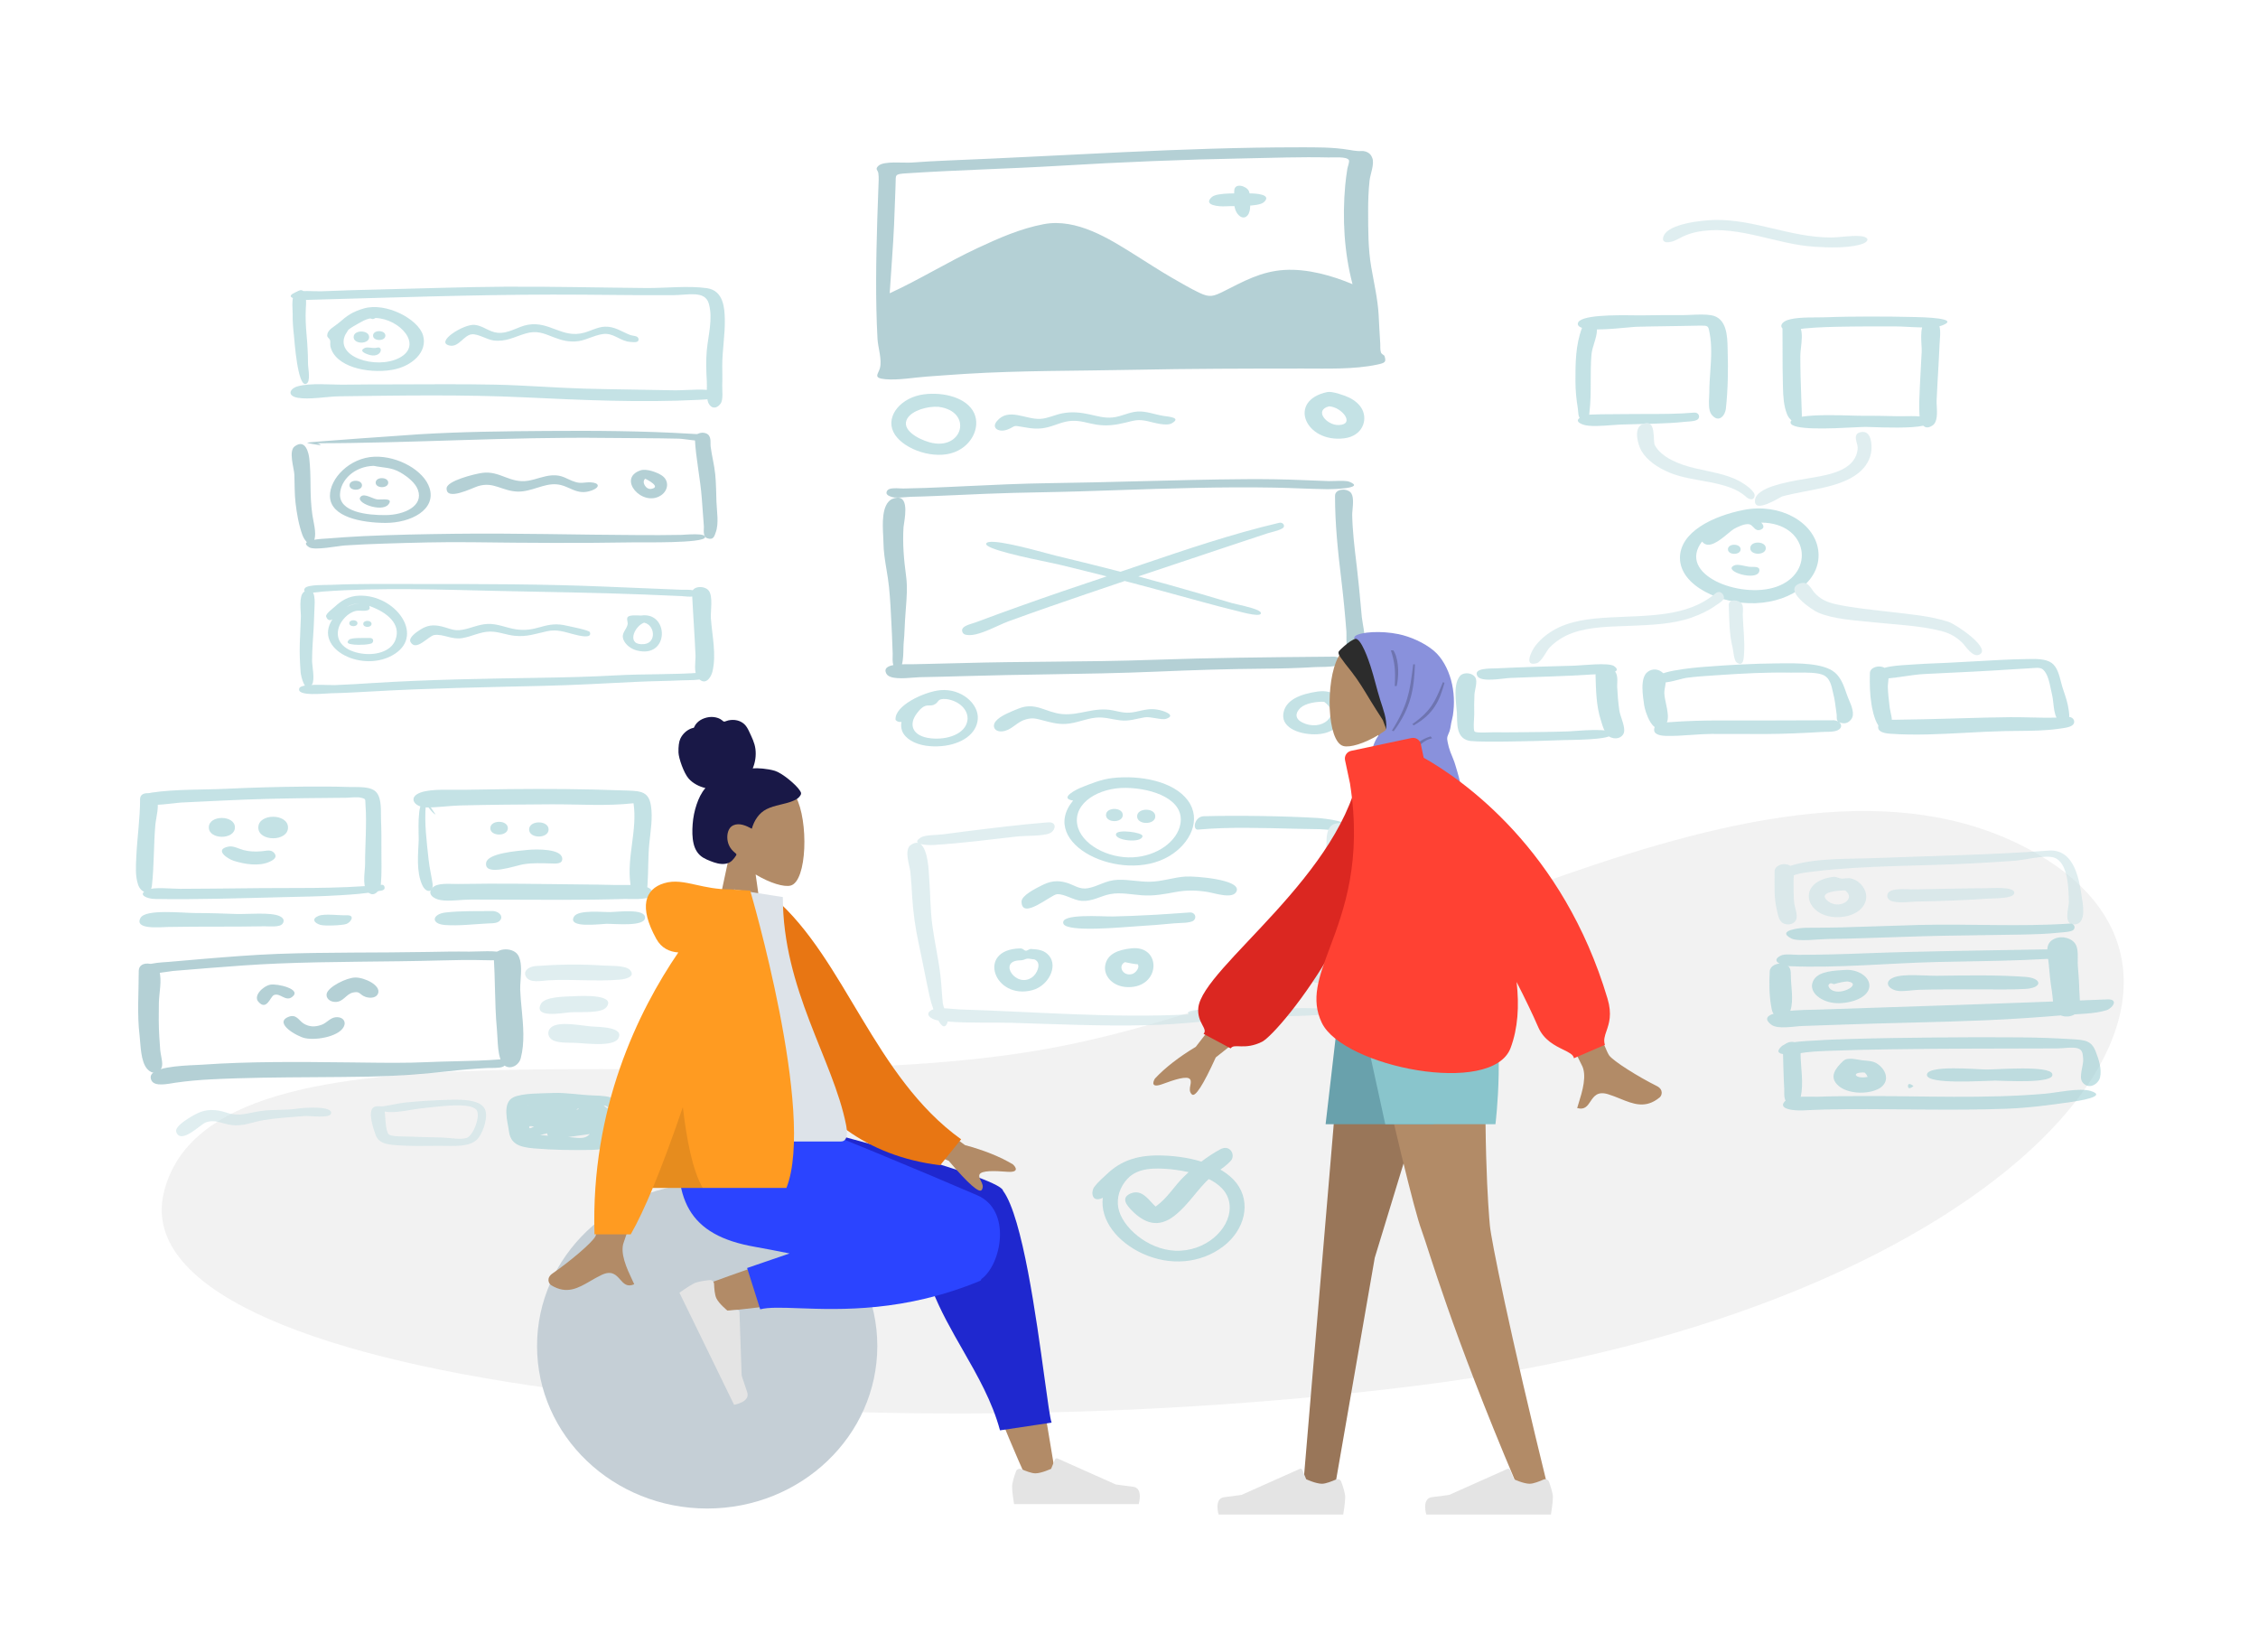 <svg width="1148" height="840" viewBox="0 0 1148 840" fill="none" xmlns="http://www.w3.org/2000/svg">
<path fill-rule="evenodd" clip-rule="evenodd" d="M83.48 605.501C108.777 507.697 364.75 563.414 532.564 533.178C700.377 502.942 898.914 362.125 1030.31 431.104C1161.7 500.083 1021.9 666.826 720.537 704.454C419.172 742.082 58.184 703.305 83.48 605.501Z" fill="#F2F2F2"/>
<g opacity="0.5">
<path fill-rule="evenodd" clip-rule="evenodd" d="M150.338 148.701C147.898 150.53 148.846 157.031 148.795 159.436C148.716 163.182 149.027 166.893 149.444 170.625C149.723 173.124 151.299 196.968 155.682 195.137C158.153 194.105 156.604 187.207 156.6 185.026C156.59 180.175 156.321 175.337 155.89 170.497C155.49 166.004 155.238 161.564 155.469 157.062C155.525 155.963 156.894 143.77 150.338 148.701" fill="#89C5CC"/>
<path fill-rule="evenodd" clip-rule="evenodd" d="M256.608 145.761C235.644 145.887 214.689 146.663 193.734 147.139C183.651 147.368 173.575 147.659 163.502 148.078C160.07 148.221 152.709 147.396 149.85 148.769C143.502 151.817 153.739 152.53 156.468 152.456C197.936 151.327 239.419 149.84 280.922 149.77C301.282 149.736 321.631 150.171 341.992 150.073C349.775 150.036 358.394 147.518 360.36 154.32C362.578 161.995 360.029 170.54 359.335 178.253C358.872 183.401 359.037 188.442 359.346 193.586C359.544 196.882 359.029 200.595 359.804 203.829C360.551 206.943 363.533 208.811 366.267 205.323C367.899 203.238 367.087 198.091 367.196 195.676C367.342 192.424 367.204 189.173 367.204 185.92C367.203 177.98 368.696 170.072 368.499 162.134C368.372 157.015 368.01 147.736 359.41 146.506C349.941 145.151 338.301 146.514 328.611 146.43C304.599 146.225 280.628 145.621 256.608 145.761" fill="#89C5CC"/>
<path fill-rule="evenodd" clip-rule="evenodd" d="M198.842 195.421C190.937 195.421 183.032 195.457 175.127 195.555C168.348 195.64 157.69 194.579 151.38 196.4C147.061 197.646 145.913 201.267 151.38 202.231C157.343 203.283 166.329 201.563 172.567 201.481C203.848 201.066 235.431 200.526 266.668 202.011C295.938 203.402 325.773 204.751 355.086 203.283C357.552 203.159 370.131 202.783 364.391 199.243C361.043 197.177 347.471 198.536 343.119 198.437C327.769 198.09 312.404 198.012 297.06 197.576C281.915 197.144 266.838 195.866 251.689 195.549C234.088 195.182 216.449 195.421 198.842 195.421" fill="#89C5CC"/>
<path fill-rule="evenodd" clip-rule="evenodd" d="M190.933 161.666C203.254 162.07 215.444 175.485 202.977 181.968C191.282 188.052 169.364 181.385 175.867 169.588C174.932 171.294 177.049 167.735 177.076 167.711C178.312 166.618 180.533 165.407 182.057 164.544C183.802 163.557 185.618 162.471 187.721 161.977C189.102 161.652 188.885 162.873 190.933 161.666M184.932 156.827C179.166 158.518 176.534 160.425 172.571 163.875C169.829 166.263 166.334 167.519 166.365 170.746C166.371 171.46 167.593 172.245 167.804 172.933C168.096 173.884 167.758 175.102 167.99 176.112C170.375 186.535 186.94 190.049 199.065 188.081C209.627 186.367 217.526 178.755 215.079 170.478C212.616 162.146 196.159 153.531 184.932 156.827" fill="#89C5CC"/>
<path fill-rule="evenodd" clip-rule="evenodd" d="M179.796 171.378C179.796 175.128 187.685 175.128 187.685 171.378C187.685 167.671 179.796 167.512 179.796 171.378" fill="#89C5CC"/>
<path fill-rule="evenodd" clip-rule="evenodd" d="M189.666 170.619C189.666 173.599 195.935 173.599 195.935 170.619C195.935 167.673 189.666 167.548 189.666 170.619" fill="#89C5CC"/>
<path fill-rule="evenodd" clip-rule="evenodd" d="M191.607 176.764C189.6 177.343 187.053 176.142 185.405 176.933C182.487 178.336 185.413 179.605 186.977 180.169C194.021 182.706 195.274 175.709 191.607 176.764" fill="#89C5CC"/>
<path fill-rule="evenodd" clip-rule="evenodd" d="M299.178 168.454C298.968 168.52 298.22 168.758 299.178 168.454ZM268.504 165.088C263.232 165.981 258.781 169.677 253.054 169.183C248.664 168.804 245.692 165.624 241.359 165.162C235.816 164.57 220.73 174.064 228.662 175.692C233.289 176.643 235.856 170.294 239.945 169.957C243.179 169.69 247.577 172.667 250.928 173.091C257.18 173.882 261.474 171.297 266.962 169.629C272.926 167.818 276.319 169.449 281.506 171.463C285.6 173.052 289.455 174.087 294.14 173.431C298.537 172.816 304.06 169.422 308.485 169.77C312.819 170.112 315.913 173.507 320.372 173.823C322.21 173.952 324.946 174.423 324.637 172.293C324.39 170.588 321.856 170.877 320.271 170.257C316.194 168.664 312.381 165.84 307.461 166.081C303.76 166.263 300.39 168.215 296.98 169.149C285.81 172.207 279.531 163.231 268.504 165.088" fill="#89C5CC"/>
<path fill-rule="evenodd" clip-rule="evenodd" d="M277.835 219.094C256.289 219.243 234.67 219.483 213.185 220.78C208.091 221.087 156.079 224.774 156.178 225.039C156.36 225.531 163.05 226.281 163.008 226.397C162.557 225.558 161.526 225.21 159.916 225.355C209.246 225.355 258.418 222.039 307.812 222.636C320.223 222.785 332.681 222.723 345.084 223.017C348.18 223.09 355.852 224.756 358.283 223.706C364.665 220.951 353.071 220.633 351.151 220.518C326.843 219.058 302.212 218.912 277.835 219.094" fill="#69A1AC"/>
<path fill-rule="evenodd" clip-rule="evenodd" d="M149.792 226.954C146.571 229.378 149.537 238.101 149.664 241.379C149.847 246.119 149.696 250.892 150.25 255.619C150.882 261.019 151.863 266.772 153.75 272.011C154.79 274.897 158.438 279.484 159.884 274.24C160.916 270.494 159.348 265.525 158.803 261.709C158.074 256.604 157.897 251.567 157.87 246.437C157.845 241.967 157.731 237.479 157.242 233.024C156.989 230.71 155.439 222.737 149.792 226.954" fill="#69A1AC"/>
<path fill-rule="evenodd" clip-rule="evenodd" d="M230.832 271.374C215.542 271.571 200.219 271.842 184.955 272.559C178.699 272.853 172.447 273.291 166.214 273.788C164.942 273.889 150.864 274.318 157.155 278.219C159.994 279.98 171.674 277.545 175.532 277.291C182.02 276.864 188.507 276.587 195.013 276.38C210.09 275.899 225.213 275.475 240.305 275.671C267.867 276.03 295.251 276.191 322.821 275.729C326.738 275.664 357.425 276.279 358.467 273.22C359.307 270.754 348.333 271.885 346.332 271.93C338.992 272.095 331.651 272.056 324.308 272.028C293.201 271.908 261.914 270.98 230.832 271.374" fill="#69A1AC"/>
<path fill-rule="evenodd" clip-rule="evenodd" d="M353.272 222.863C353.757 233.083 356.076 243.292 356.817 253.543C357.155 258.23 357.555 262.912 357.86 267.6C357.959 269.112 357.147 272.755 359.529 273.625C362.796 274.818 363.236 272.414 363.848 270.788C365.614 266.091 364.419 259.99 364.259 255.165C364.104 250.493 364.093 245.813 363.634 241.149C363.164 236.385 361.886 231.71 361.293 226.963C361.043 224.955 361.919 221.613 359.08 220.367C356.626 219.29 353.166 220.647 353.272 222.863" fill="#69A1AC"/>
<path fill-rule="evenodd" clip-rule="evenodd" d="M202.986 239.864C203.044 239.898 203.102 239.932 203.16 239.966C203.102 239.932 203.044 239.898 202.986 239.864M189.992 236.836C194.838 237.875 198.817 237.488 203.446 240.136C207.282 242.332 211.218 245.544 212.491 249.094C215.431 257.297 205.463 261.792 196.118 261.881C186.547 261.971 172.379 260.304 172.869 251.093C173.245 244.016 180.128 237.111 189.992 236.836M190.334 232.201C177.769 232.67 167.634 243.264 167.743 252.18C167.874 262.987 184.185 265.772 195.771 265.847C208.848 265.931 221.887 259.152 218.383 248.112C215.576 239.266 202.416 231.729 190.334 232.201" fill="#69A1AC"/>
<path fill-rule="evenodd" clip-rule="evenodd" d="M177.695 246.711C177.695 249.724 184.037 249.724 184.037 246.711C184.037 243.732 177.695 243.604 177.695 246.711" fill="#69A1AC"/>
<path fill-rule="evenodd" clip-rule="evenodd" d="M190.998 245.388C190.998 248.426 197.39 248.426 197.39 245.388C197.39 242.386 190.998 242.257 190.998 245.388" fill="#69A1AC"/>
<path fill-rule="evenodd" clip-rule="evenodd" d="M183.664 252.262C179.536 255.356 194.038 260.78 197.458 256.476C200.267 252.941 194.151 254.113 191.983 253.922C189.627 253.713 185.587 250.822 183.664 252.262" fill="#69A1AC"/>
<path fill-rule="evenodd" clip-rule="evenodd" d="M299.604 245.451C299.206 245.576 299.206 245.576 299.604 245.451ZM245.148 240.414C240.968 241.002 227.251 244.476 227.066 248.199C226.728 254.966 240.161 248.035 243.078 247.145C251.003 244.727 255.167 249.659 263.127 249.919C270.041 250.146 276.398 245.703 282.911 246.229C289.735 246.779 293.017 252.229 300.895 249.335C305.062 247.805 304.957 245.445 300.279 245.222C297.451 245.088 295.508 245.965 292.56 245.052C287.95 243.624 286.093 241.3 280.576 241.669C276.413 241.947 272.65 243.709 268.586 244.391C259.281 245.952 254.119 239.152 245.148 240.414" fill="#69A1AC"/>
<path fill-rule="evenodd" clip-rule="evenodd" d="M331.706 248.389C331.419 248.479 331.419 248.479 331.706 248.389ZM332.761 245.571C332.807 245.586 333.122 245.914 332.761 245.571ZM327.969 243.42C327.789 243.524 327.789 243.524 327.969 243.42ZM328.074 243.394C329.003 243.811 336.473 247.646 331.047 248.549C328.293 249.007 326.014 244.847 328.074 243.394M325.601 239.145C313.635 243.241 326.511 257.899 335.902 251.944C339.853 249.438 340.373 244.372 336.529 241.762C334.226 240.197 328.727 238.073 325.601 239.145" fill="#69A1AC"/>
<path fill-rule="evenodd" clip-rule="evenodd" d="M213.275 296.908C198.344 296.911 183.281 296.676 168.37 297.34C165.861 297.452 156.302 297.094 155.009 299.063C152.643 302.665 162.479 300.877 163.908 300.769C193.598 298.538 224.611 299.822 254.399 300.458C278.76 300.978 302.992 301.3 327.325 302.243C333.721 302.491 340.111 302.765 346.503 303.054C348.586 303.148 353.828 304.185 354.268 301.687C354.674 299.375 348.134 299.897 346.5 299.832C333.508 299.319 320.525 298.781 307.536 298.232C276.273 296.909 244.588 296.904 213.275 296.908" fill="#89C5CC"/>
<path fill-rule="evenodd" clip-rule="evenodd" d="M154.529 300.913C151.74 302.995 153.048 310.942 152.97 313.57C152.834 318.164 152.545 322.755 152.415 327.348C152.281 332.149 152.468 336.972 152.846 341.765C153.004 343.778 155.205 353.506 158.669 347.939C160.217 345.451 158.632 338.522 158.656 335.703C158.698 330.573 159.066 325.465 159.406 320.342C159.699 315.938 159.709 311.53 159.966 307.125C160.047 305.721 160.268 296.592 154.529 300.913" fill="#89C5CC"/>
<path fill-rule="evenodd" clip-rule="evenodd" d="M356.78 341.952C342.249 343.07 327.485 342.542 312.899 343.368C300.328 344.079 287.768 344.37 275.165 344.571C246.626 345.023 218.038 345.464 189.582 347.25C183.096 347.656 176.619 348.088 170.116 348.306C166.864 348.415 153.218 347.304 152.202 349.878C150.471 354.261 165.064 352.527 168.212 352.458C175.134 352.308 182.023 351.932 188.926 351.537C217.941 349.878 247.067 349.382 276.145 348.692C291.959 348.317 307.663 347.448 323.442 346.658C331.306 346.264 339.193 346.251 347.057 345.87C349.114 345.77 356.398 345.967 357.878 344.724C358.895 343.87 359.152 341.786 356.78 341.952" fill="#89C5CC"/>
<path fill-rule="evenodd" clip-rule="evenodd" d="M351.854 301.659C352.353 312.121 353.14 322.574 353.61 333.036C353.752 336.182 352.486 341.821 354.819 344.595C358.571 349.056 361.5 344.335 362.187 341.555C364.356 332.781 362.024 323.089 361.419 314.261C361.188 310.894 362.581 303.398 360.413 300.384C358.348 297.512 351.669 297.801 351.854 301.659" fill="#89C5CC"/>
<path fill-rule="evenodd" clip-rule="evenodd" d="M327.459 316.559C333.026 317.692 333.839 326.779 327.557 327.451C318.207 328.451 322.296 318.433 327.459 316.559M325.899 312.946C324.201 312.906 320.281 312.555 319.234 313.592C318.359 314.461 319.244 316.293 319.142 317.12C318.773 320.076 315.572 321.783 317.003 325.274C317.975 327.643 320.576 329.869 323.747 330.692C340.479 335.033 340.275 310.762 325.899 312.946" fill="#89C5CC"/>
<path fill-rule="evenodd" clip-rule="evenodd" d="M174.84 314.576C174.799 314.616 174.757 314.656 174.716 314.696C174.757 314.656 174.799 314.616 174.84 314.576M187.981 309.327C187.916 308.907 187.85 308.486 187.785 308.066C196.857 311.281 204.075 317.261 201.063 325.288C198.765 331.412 190.461 333.584 182.724 332.072C174.16 330.398 170.068 325.099 172.377 318.591C173.442 315.589 176.714 311.554 180.942 310.589C182.911 310.139 187.264 311.285 187.981 309.327M182.677 306.785C180.382 306.901 178.148 307.619 176.276 308.6C178.029 307.487 180.365 306.824 182.677 306.785M182.742 302.829C177.074 302.959 173.359 305.536 169.997 308.63C168.942 309.601 165.374 312.176 165.816 313.485C166.165 314.519 167.079 316.032 169.004 314.879C158.924 329.962 184.964 342.826 200.861 332.338C215.698 322.549 200.978 302.37 182.742 302.829" fill="#89C5CC"/>
<path fill-rule="evenodd" clip-rule="evenodd" d="M177.592 316.84C177.592 318.849 181.745 318.849 181.745 316.84C181.745 314.832 177.592 314.832 177.592 316.84" fill="#89C5CC"/>
<path fill-rule="evenodd" clip-rule="evenodd" d="M184.679 317.183C184.679 319.224 188.899 319.224 188.899 317.183C188.899 315.142 184.679 315.142 184.679 317.183" fill="#89C5CC"/>
<path fill-rule="evenodd" clip-rule="evenodd" d="M187.895 324.352C185.921 324.472 178.695 323.968 177.426 325.267C175.307 327.436 178.69 327.511 180.351 327.746C181.848 327.957 188.354 327.838 189.271 326.84C190.081 325.958 189.892 324.224 187.895 324.352" fill="#89C5CC"/>
<path fill-rule="evenodd" clip-rule="evenodd" d="M274.963 318.725C274.624 318.831 274.624 318.831 274.963 318.725ZM247.658 317.226C243.209 317.472 239.441 319.393 235.188 320.159C230.648 320.978 228.684 319.473 224.556 318.487C220.261 317.463 217.207 317.867 213.755 320.069C211.8 321.317 207.509 324.188 208.731 326.405C211.53 331.478 217.866 323.224 220.846 322.84C225.494 322.242 229.63 325.293 234.99 324.42C239.848 323.63 244.158 321.126 249.231 321.099C253.474 321.076 257.472 322.819 261.66 323.24C268.054 323.885 272.253 322.18 278.163 320.915C283.289 319.818 286.883 321.264 291.704 322.481C293.907 323.037 301.259 325.059 299.905 321.393C299.523 320.357 289.834 318.506 288.333 318.149C283.036 316.893 279.682 317.383 274.636 318.827C270.428 320.032 266.889 320.619 262.377 319.956C257.406 319.225 252.886 316.928 247.658 317.226" fill="#89C5CC"/>
</g>
<g opacity="0.5">
<path fill-rule="evenodd" clip-rule="evenodd" d="M452.335 149.096C453.053 137.5 454.04 125.92 454.561 114.316C454.818 108.567 455.02 102.816 455.215 97.065C455.259 95.785 455.303 94.505 455.341 93.224C455.468 88.874 454.781 88.518 460.612 88.132C486.627 86.408 512.745 85.836 538.791 84.276C570.203 82.395 601.78 81.096 633.281 80.514C647.28 80.255 661.338 79.718 675.338 80.045C678.441 80.117 684.53 79.511 685.751 81.322C686.279 82.103 685.172 84.795 685.031 85.697C684.592 88.517 684.183 91.346 683.93 94.179C682.441 110.889 683.329 128.021 687.639 144.478C677.528 140.198 664.754 136.516 652.97 137.247C640.956 137.992 631.969 143.203 622.353 148C616.913 150.713 615.081 151.426 609.654 148.798C604.978 146.533 600.553 143.943 596.141 141.402C589.332 137.479 582.907 133.226 576.304 129.113C564.164 121.552 547.438 110.79 530.671 113.958C518.692 116.222 507.63 121.165 497.233 126.003C481.785 133.19 467.802 141.991 452.335 149.096M660.532 74.895C600.847 74.895 541.609 79.239 482.092 81.589C475.876 81.834 469.681 82.195 463.487 82.644C459.359 82.943 449.265 81.687 446.559 84.335C444.755 86.102 446.305 86.367 446.559 88.046C446.88 90.161 446.69 92.668 446.607 94.907C446.408 100.303 446.2 105.698 446.036 111.094C445.42 131.488 445.035 151.878 446.135 172.266C446.374 176.713 448.533 182.869 447.352 187.19C446.498 190.318 443.64 192.222 450.23 192.8C456.714 193.369 464.644 191.922 471.134 191.458C477.662 190.992 484.189 190.486 490.725 190.081C519.142 188.323 547.834 188.589 576.325 188.005C605.073 187.415 633.831 187.378 662.588 187.366C674.621 187.361 688.37 187.868 700.11 185.382C704.241 184.507 704.909 184.076 703.891 181C703.697 180.416 702.45 180.2 702.084 179.145C701.586 177.709 701.842 175.963 701.725 174.468C701.345 169.586 701.213 164.695 700.906 159.809C700.395 151.646 698.521 143.724 697.135 135.643C695.535 126.311 695.617 116.835 695.584 107.442C695.566 102.232 695.744 97.039 696.301 91.843C696.659 88.511 698.844 83.535 697.736 80.428C697.184 78.88 696.28 77.653 694.135 76.987C692.776 76.565 691.633 76.895 690.29 76.788C688.697 76.662 687.702 76.494 685.793 76.169C677.614 74.777 668.867 74.895 660.532 74.895" fill="#69A1AC"/>
<path fill-rule="evenodd" clip-rule="evenodd" d="M627.502 97.081C627.497 100.329 626.822 105.121 628.816 108.179C631.346 112.058 634.51 110.845 635.349 107.2C635.829 105.112 635.817 98.931 634.923 97.081C633.659 94.463 627.502 92.679 627.502 97.081" fill="#89C5CC"/>
<path fill-rule="evenodd" clip-rule="evenodd" d="M634.759 98.335C630.698 98.443 618.872 97.711 616.124 100.162C611.411 104.367 619.616 105.112 623.138 104.876C627.215 104.604 639.813 105.268 642.543 102.814C647.11 98.708 637.952 98.248 634.759 98.335" fill="#89C5CC"/>
<path fill-rule="evenodd" clip-rule="evenodd" d="M477.169 206.828C495.022 209.156 489.468 229.592 472.575 224.859C466.689 223.209 458.016 218.444 461.269 212.828C463.699 208.633 471.62 206.428 477.169 206.828M469.778 200.474C458.167 201.941 450.229 211.374 454.21 219.603C458.05 227.541 472.617 233.354 483.359 230.501C493.614 227.777 498.73 217.533 495.273 210.04C491.66 202.21 479.892 199.195 469.778 200.474" fill="#89C5CC"/>
<path fill-rule="evenodd" clip-rule="evenodd" d="M578.369 209.218C573.925 209.495 570.083 211.832 565.61 212.245C561.428 212.632 557.963 211.558 554.047 210.699C549.314 209.661 544.973 209.205 540.136 210.127C536.44 210.832 532.794 212.72 528.955 212.948C521.4 213.396 512.619 206.924 506.721 214.244C503.894 217.753 507.999 220.013 512.229 218.376C516.638 216.671 514.473 216.06 519.943 217.068C524.506 217.908 528.194 218.364 532.765 217.187C536.906 216.12 540.541 214.169 545.041 213.95C549.448 213.735 553.281 215.242 557.493 215.893C562.673 216.692 567.257 216.087 572.165 214.868C576.833 213.708 578.696 213.074 583.407 214.109C586.39 214.764 592.906 216.845 595.809 215.168C600.83 212.269 594.109 211.845 591.462 211.432C587.201 210.77 582.791 208.946 578.369 209.218" fill="#89C5CC"/>
<path fill-rule="evenodd" clip-rule="evenodd" d="M680.087 207.271C680.123 207.291 680.158 207.312 680.193 207.332C680.158 207.312 680.122 207.291 680.087 207.271M675.724 206.585C682.213 206.899 689.23 215.774 680.632 216.089C674.58 216.311 667.809 208.539 675.724 206.585M674.814 199.323C654.294 203.625 663.674 225.344 683.467 222.835C692.456 221.695 695.503 213.876 692.531 208.088C691.255 205.602 688.766 203.506 685.792 202.075C683.598 201.02 677.321 198.799 674.814 199.323" fill="#89C5CC"/>
<path fill-rule="evenodd" clip-rule="evenodd" d="M579.082 244.664C597.138 244.199 615.195 243.734 633.27 243.608C643.066 243.54 652.808 243.668 662.59 244.09C666.928 244.276 671.264 244.457 675.605 244.595C676.353 244.618 677.388 244.58 678.53 244.538C681.217 244.439 684.498 244.318 686.041 244.93C694.676 248.36 677.085 248.736 674.946 248.709C670.157 248.648 665.373 248.471 660.589 248.293C656.408 248.138 652.226 247.983 648.041 247.906C621.192 247.411 594.179 248.316 567.284 249.218C561.119 249.425 554.96 249.631 548.81 249.82C542.281 250.022 535.754 250.152 529.227 250.282L529.227 250.282C519.896 250.468 510.567 250.654 501.237 251.048C497.674 251.198 494.112 251.357 490.55 251.516L490.55 251.516C485.447 251.744 480.344 251.972 475.239 252.174C471.243 252.332 467.245 252.486 463.243 252.561C462.523 252.575 461.584 252.65 460.559 252.732H460.559C458.078 252.931 455.093 253.17 453.481 252.675C451.54 252.08 449.972 251.247 451.038 249.482C451.94 247.99 455.218 248.169 457.609 248.299C458.261 248.335 458.847 248.367 459.301 248.36C466.94 248.249 474.561 247.927 482.186 247.576C484.976 247.448 487.764 247.317 490.552 247.185C505.068 246.499 519.57 245.814 534.123 245.628C549.115 245.436 564.098 245.05 579.082 244.664ZM673.386 333.884C675.117 333.869 676.847 333.853 678.578 333.837C681.259 334.012 682.457 336.125 680.737 337.748C679.419 338.992 674.347 339.048 671.041 339.085H671.041H671.041C670.125 339.095 669.345 339.104 668.817 339.136C660.187 339.656 651.573 339.891 642.917 339.953C624.689 340.083 606.529 340.67 588.33 341.449C569.701 342.246 551.056 342.546 532.41 342.846H532.41H532.41L532.409 342.846H532.409C518.691 343.067 504.973 343.287 491.261 343.706C483.408 343.946 475.555 344.125 467.698 344.28C466.854 344.296 465.731 344.387 464.461 344.49L464.461 344.49C459.498 344.893 452.287 345.477 450.653 342.518C449.203 339.892 451.219 338.684 454.166 338.134C453.701 336.579 453.787 334.394 453.836 333.142C453.851 332.766 453.862 332.474 453.855 332.309C453.78 330.739 453.729 329.169 453.677 327.6C453.619 325.821 453.56 324.042 453.469 322.264C453.386 320.651 453.309 319.035 453.232 317.419C452.928 311.045 452.623 304.656 451.97 298.308C451.669 295.378 451.19 292.482 450.713 289.591C449.95 284.976 449.19 280.372 449.155 275.66C449.148 274.813 449.092 273.753 449.028 272.557C448.702 266.439 448.186 256.768 453.244 253.822C462.163 249.915 460.4 261.193 459.613 266.226C459.483 267.057 459.38 267.718 459.356 268.112C458.843 276.481 459.538 284.481 460.66 292.798C461.418 298.414 460.975 304.012 460.532 309.618C460.374 311.621 460.216 313.625 460.112 315.631C460.061 316.623 460.015 317.615 459.969 318.607C459.829 321.66 459.689 324.709 459.382 327.758C459.349 328.088 459.338 328.721 459.324 329.529C459.284 331.809 459.22 335.487 458.57 337.719C459.954 337.674 461.297 337.686 462.406 337.695H462.407C463.114 337.7 463.726 337.705 464.193 337.695C466.322 337.646 468.45 337.6 470.579 337.553L470.582 337.553C476.871 337.414 483.159 337.276 489.446 337.099C504.29 336.68 519.138 336.54 533.986 336.4H533.986C551.523 336.234 569.06 336.069 586.589 335.444C615.478 334.413 644.467 334.148 673.386 333.884ZM678.745 252.066C678.731 266.402 680.207 280.345 681.932 294.624C682.999 303.456 683.855 312.322 684.535 321.176C684.567 321.586 684.562 322.27 684.556 323.128V323.128C684.522 328.024 684.447 338.574 690.892 336.051C695.759 334.145 693.889 323.095 692.854 316.981C692.627 315.64 692.44 314.536 692.373 313.819C692.232 312.29 692.092 310.761 691.952 309.233L691.952 309.23C691.304 302.132 690.657 295.041 689.804 287.951C689.744 287.453 689.684 286.955 689.624 286.457C688.637 278.268 687.65 270.085 687.475 261.858C687.461 261.178 687.548 260.23 687.646 259.159C687.931 256.062 688.311 251.938 686.597 250.293C684.186 247.979 678.751 248.663 678.745 252.066Z" fill="#69A1AC"/>
<path fill-rule="evenodd" clip-rule="evenodd" d="M579.907 287.211C602.97 279.377 626.303 271.452 650.285 265.809C652.019 265.402 653.115 266.744 652.721 267.87C652.316 269.03 648.564 270.02 646.076 270.677C645.332 270.873 644.7 271.04 644.306 271.172C640.955 272.295 637.597 273.405 634.238 274.514C630.799 275.65 627.36 276.786 623.929 277.937C616.797 280.33 609.657 282.712 602.518 285.094C594.872 287.645 587.226 290.196 579.589 292.76C579.299 292.857 579.01 292.954 578.72 293.052C589.105 295.823 599.431 298.717 609.712 301.699C613.225 302.718 616.726 303.758 620.228 304.798C622.209 305.387 624.19 305.975 626.173 306.56C626.819 306.75 627.943 307.008 629.294 307.318C633.697 308.327 640.508 309.889 641.012 311.466C641.831 314.035 632.428 311.55 628.88 310.612C628.409 310.487 628.042 310.39 627.815 310.336C622.579 309.08 617.407 307.68 612.237 306.281L611.522 306.087C607.424 304.979 603.333 303.859 599.241 302.739C591.249 300.551 583.258 298.363 575.223 296.264C574.087 295.967 572.95 295.671 571.812 295.377C558.917 299.725 546.048 304.115 533.221 308.575C526.343 310.967 519.502 313.414 512.679 315.894C511.19 316.435 509.347 317.272 507.344 318.181C502.542 320.359 496.827 322.953 492.896 322.888C490.788 322.853 489.368 322.514 489.147 320.595C488.921 318.616 492.304 317.578 494.736 316.831C495.318 316.652 495.846 316.49 496.257 316.336C503.548 313.599 510.885 310.93 518.243 308.295C532.856 303.062 547.606 298.038 562.409 293.114C562.494 293.086 562.579 293.057 562.665 293.029C554.455 290.943 546.223 288.907 537.972 286.914C537.148 286.715 535.459 286.363 533.239 285.902C522.751 283.721 500.408 279.075 501.403 276.361C502.543 273.257 523.49 278.931 532.764 281.443C534.502 281.913 535.83 282.273 536.541 282.443C547.628 285.096 558.685 287.824 569.684 290.676C573.087 289.528 576.494 288.37 579.907 287.211Z" fill="#89C5CC"/>
<path fill-rule="evenodd" clip-rule="evenodd" d="M481.086 355.391C487.837 356.279 492.599 361.141 491.858 366.233C490.857 373.113 481.724 376.266 473.287 375.368C463.713 374.35 461.7 368.274 466.338 362.428C467.365 361.134 468.546 359.586 470.413 358.904C471.696 358.436 473.331 358.85 474.364 358.472C477.988 357.149 475.809 355.039 481.086 355.391M478.012 350.897C469.774 351.687 454.553 358.844 455.324 366.004C455.992 366.834 456.998 367.174 458.34 367.023C458.017 368.574 458.122 370.109 458.656 371.627C459.438 373.598 460.999 375.213 463.091 376.497C467.399 379.14 473.288 379.788 478.652 379.325C488.669 378.46 496.563 373.321 497.126 365.499C497.675 357.864 488.798 349.874 478.012 350.897" fill="#89C5CC"/>
<path fill-rule="evenodd" clip-rule="evenodd" d="M517.912 360.214C514.216 361.685 508.368 363.944 506.201 366.737C503.911 369.687 506.282 372.915 511.107 371.519C514.937 370.412 517.373 366.891 521.458 365.763C525.064 364.768 526.517 365.275 530.327 366.266C534.254 367.288 537.686 368.275 541.93 368.024C547.265 367.709 551.885 365.387 557.107 364.859C561.503 364.414 565.129 365.698 569.34 366.209C574.225 366.802 577.419 365.414 581.989 364.691C585.098 364.199 590.578 366.2 592.845 365.451C597.944 363.768 592.55 361.711 589.728 361.031C584.973 359.886 582.047 360.896 577.524 361.846C572.614 362.877 570.493 362.102 565.8 361.155C556.304 359.239 548.968 363.871 539.967 363.029C531.633 362.249 526.647 356.742 517.912 360.214" fill="#89C5CC"/>
<path fill-rule="evenodd" clip-rule="evenodd" d="M673.186 356.792C682.326 363.225 672.058 372.379 661.98 367.237C658.433 365.427 658.376 362.52 661.137 359.92C663.661 357.541 669.209 356.614 673.186 356.792V356.792ZM669.798 351.593C661.258 352.84 653.203 355.782 652.43 363.181C651.676 370.4 661.539 373.753 669.825 373.28C688.428 372.216 687.083 349.084 669.798 351.593V351.593Z" fill="#89C5CC"/>
</g>
<path opacity="0.5" fill-rule="evenodd" clip-rule="evenodd" d="M872.075 111.818C865.245 111.918 848.377 113.783 845.87 119.849C843.966 124.454 849.62 123.443 852.651 121.767C856.751 119.502 860.346 118.145 865.425 117.456C884.776 114.828 903.369 124.252 922.535 125.443C929.794 125.895 938.556 126.189 945.487 124.424C950.423 123.167 951.067 120.426 945.434 120.009C940.648 119.654 935.351 120.772 930.444 120.74C910.139 120.61 892.09 111.532 872.075 111.818" fill="#C1DEE2"/>
<g opacity="0.5">
<path fill-rule="evenodd" clip-rule="evenodd" d="M154.373 399.915C141.304 400.026 128.242 400.388 115.199 401.007C102.795 401.597 89.337 401.15 77.136 402.955C73.671 403.467 68.991 405.838 73.598 408.445C76.836 410.278 88.683 408.17 92.549 407.991C106.789 407.334 121.036 406.547 135.297 406.169C148.796 405.811 162.295 405.684 175.802 405.583C177.864 405.568 181.287 405.072 183.34 405.521C186.291 406.167 185.591 406.343 185.812 409.155C186.212 414.249 186.101 419.362 185.967 424.461C185.837 429.396 185.594 434.33 185.617 439.267C185.634 442.789 184.134 449.788 186.488 452.846C189.877 457.249 193.392 452.467 193.645 449.541C194.13 443.946 193.913 438.281 193.915 432.678C193.916 427.419 193.967 422.16 193.72 416.903C193.541 413.106 194.264 406.477 191.539 403.025C188.764 399.51 182.083 400.268 177.208 400.1C169.603 399.838 161.985 399.856 154.373 399.915" fill="#89C5CC"/>
<path fill-rule="evenodd" clip-rule="evenodd" d="M71.222 406.262C71.236 416.143 69.714 425.959 69.287 435.829C69.091 440.367 68.695 445.35 70.224 449.805C71.767 454.303 76.67 455.278 77.234 450.256C78.378 440.088 78.097 429.544 78.988 419.294C79.302 415.675 81.348 409.042 79.438 405.654C77.756 402.669 71.215 402.096 71.222 406.262" fill="#89C5CC"/>
<path fill-rule="evenodd" clip-rule="evenodd" d="M193.773 449.818C171.077 452.074 147.35 451.252 124.492 451.606C113.525 451.776 102.561 451.787 91.593 451.873C87.765 451.903 78.044 450.81 74.733 452.425C69.461 454.997 75.181 456.982 78.671 457.038C100.315 457.394 122.201 456.647 143.841 456.114C153.564 455.875 163.319 455.757 173.016 455.137C178.986 454.755 185.509 454.385 191.307 453.181C192.541 452.923 195.231 452.977 195.508 451.712C195.678 450.93 195.369 449.653 193.773 449.818" fill="#89C5CC"/>
<path fill-rule="evenodd" clip-rule="evenodd" d="M99.395 464.182C93.088 464.21 74.079 462.01 71.466 466.628C67.984 472.787 81.57 471.349 85.224 471.279C93.523 471.119 101.816 471.102 110.117 471.105C118.262 471.107 126.406 471.068 134.549 470.922C136.908 470.88 142.4 471.615 143.757 469.482C144.789 467.861 143.974 466.582 142.071 465.724C137.494 463.659 125.602 464.856 120.243 464.671C113.304 464.431 106.343 464.182 99.395 464.182" fill="#89C5CC"/>
<path fill-rule="evenodd" clip-rule="evenodd" d="M176.135 465.322C172.53 465.483 165.239 464.368 162.009 465.606C158.339 467.014 159.632 469.219 162.801 470.187C164.995 470.858 173.998 470.506 176.135 469.729C178.364 468.919 180.883 465.103 176.135 465.322" fill="#89C5CC"/>
<path fill-rule="evenodd" clip-rule="evenodd" d="M215.658 407.231C211.807 408.024 212.976 424.435 212.876 427.036C212.604 434.164 211.537 443.129 214.692 449.993C216.703 454.369 220.567 453.776 219.909 449.169C219.331 445.125 218.339 441.128 217.91 437.058C216.939 427.848 215.617 418.025 216.534 408.808C216.925 409.344 220.577 414.311 221.437 413.941C221.177 414.056 217.224 406.921 215.658 407.231" fill="#89C5CC"/>
<path fill-rule="evenodd" clip-rule="evenodd" d="M258.967 401.187C251.175 401.274 243.384 401.377 235.594 401.539C229.4 401.669 219.668 400.905 213.988 402.861C207.225 405.19 210.434 410.379 216.786 410.488C222.406 410.586 228.398 409.634 234.069 409.488C249.386 409.094 264.73 409.011 280.054 408.912C293.912 408.823 308.36 409.932 322.097 408.37C324.135 421.953 318.624 435.594 320.498 449.334C320.789 451.467 320.659 454.48 324.276 454.966C328.841 455.579 329.029 452.184 329.202 449.754C329.696 442.813 329.429 435.867 330.105 428.917C330.733 422.476 331.968 415.894 330.924 409.443C329.641 401.505 324.574 402.142 315.618 401.812C296.702 401.115 277.904 400.979 258.967 401.187" fill="#89C5CC"/>
<path fill-rule="evenodd" clip-rule="evenodd" d="M232.854 449.421C228.884 449.496 222.29 448.578 219.746 451.436C217.099 454.41 220.239 457.004 224.088 457.614C228.644 458.336 234.584 457.346 239.312 457.335C244.237 457.325 249.162 457.366 254.086 457.38C275.197 457.442 296.399 457.682 317.495 457.027C320.441 456.935 328.802 457.677 330.841 455.556C332.651 453.674 331.385 451.986 329.002 451.027C325.092 449.455 317.062 450.053 312.713 449.928C307.342 449.774 301.965 449.724 296.591 449.661C275.382 449.416 254.062 449.027 232.854 449.421" fill="#89C5CC"/>
<path fill-rule="evenodd" clip-rule="evenodd" d="M250.712 463.169C242.812 463.27 234.383 463.01 226.561 463.909C219.684 464.7 218.837 469.692 226.24 470.276C233.044 470.813 241.292 469.809 248.129 469.48C250.557 469.363 253.381 469.529 254.545 467.514C255.76 465.408 253.437 463.389 250.712 463.169" fill="#89C5CC"/>
<path fill-rule="evenodd" clip-rule="evenodd" d="M310.438 463.693C306.221 463.772 293.905 462.411 291.816 466.027C288.339 472.047 305.013 469.759 308.212 469.671C312.243 469.56 327.955 471.327 327.959 466.508C327.962 461.784 314.299 463.621 310.438 463.693" fill="#89C5CC"/>
<path fill-rule="evenodd" clip-rule="evenodd" d="M70.54 493.607C70.55 504.558 69.642 515.612 70.973 526.535C71.523 531.053 71.429 539.708 74.915 543.538C77.389 546.257 80.82 546.066 82.172 542.802C83.075 540.619 81.63 536.255 81.469 533.92C81.314 531.68 81.133 529.44 80.995 527.199C80.64 521.425 80.668 515.66 80.774 509.883C80.864 504.928 82.453 498.372 80.955 493.607C79.558 489.166 70.54 488.127 70.54 493.607" fill="#69A1AC"/>
<path fill-rule="evenodd" clip-rule="evenodd" d="M217.138 483.973C191.83 484.449 166.466 484.023 141.182 484.964C128.712 485.428 116.291 486.446 103.884 487.461C97.788 487.961 91.696 488.475 85.611 489.038C83.775 489.208 68.516 489.652 74.255 494.008C76.761 495.911 84.736 493.923 87.891 493.643C94 493.102 100.122 492.629 106.24 492.144C117.882 491.219 129.538 490.343 141.23 489.858C168.765 488.712 196.414 489.056 223.977 488.292C231.433 488.086 238.866 487.938 246.325 488.158C248.284 488.216 262.676 488.765 256.427 484.775C253.472 482.887 242.332 483.861 238.639 483.804C231.472 483.693 224.301 483.838 217.138 483.973" fill="#69A1AC"/>
<path fill-rule="evenodd" clip-rule="evenodd" d="M251.637 502.423C251.512 497.363 251.387 492.303 251.08 487.248C250.757 481.924 260.417 481.118 263.282 485.427C265.344 488.53 264.981 493.809 264.671 498.333C264.545 500.157 264.428 501.857 264.482 503.244C264.605 506.422 264.917 509.708 265.232 513.037C266.026 521.416 266.846 530.071 264.76 537.98C263.746 541.824 259.427 543.844 256.553 541.749C256.549 541.753 256.545 541.758 256.541 541.762C255.46 542.958 252.094 542.956 249.616 542.954C248.933 542.953 248.318 542.952 247.836 542.977C241.045 543.323 234.381 543.908 227.65 544.666C214.241 546.175 200.947 547.102 187.392 547.354C178.195 547.525 168.984 547.582 159.772 547.64C142.13 547.75 124.48 547.86 106.895 548.765C100.966 549.071 95.127 549.595 89.295 550.433C88.799 550.505 88.247 550.597 87.661 550.695C83.324 551.419 77.047 552.467 76.618 547.917C76.108 542.517 91.697 541.81 99.718 541.446C100.943 541.391 101.991 541.343 102.779 541.288C127.136 539.587 151.875 539.85 176.336 540.111C177.521 540.124 178.706 540.136 179.889 540.149C181.798 540.168 183.707 540.192 185.615 540.216C196.088 540.345 206.548 540.474 217.018 539.994C221.782 539.775 226.609 539.662 231.444 539.55C239.159 539.37 246.896 539.19 254.441 538.576C253.303 535.264 253.104 531.355 252.917 527.671C252.844 526.236 252.773 524.836 252.648 523.518C251.985 516.496 251.811 509.46 251.637 502.423Z" fill="#69A1AC"/>
<path fill-rule="evenodd" clip-rule="evenodd" d="M272.119 491.148C268.7 491.497 265.849 493.694 267.375 496.48C269.297 499.988 275.023 498.618 278.806 498.396C290.829 497.688 303.382 499.101 315.26 498.035C318.504 497.744 323.21 496.418 320.298 493.145C318.109 490.686 310.132 491.117 306.741 490.882C295.145 490.076 283.701 490.291 272.119 491.148" fill="#C1DEE2"/>
<path fill-rule="evenodd" clip-rule="evenodd" d="M292.412 506.454C287.749 506.689 276.894 506.504 274.929 510.487C271.405 517.633 285.21 515.115 289.414 514.708C294.297 514.236 305.808 515.501 308.408 511.945C313.057 505.588 296.501 506.242 292.412 506.454" fill="#C1DEE2"/>
<path fill-rule="evenodd" clip-rule="evenodd" d="M280.421 522.135C278.209 523.797 278.206 526.763 280.421 528.425C283.133 530.459 289.043 530.037 292.607 530.185C297.577 530.394 311.854 532.367 314.322 527.973C317.653 522.044 304.725 522.168 300.472 521.832C295.558 521.443 284.494 519.075 280.421 522.135" fill="#C1DEE2"/>
<path fill-rule="evenodd" clip-rule="evenodd" d="M106.17 420.644C106.17 427.018 119.431 427.018 119.431 420.644C119.431 414.304 106.17 414.207 106.17 420.644" fill="#89C5CC"/>
<path fill-rule="evenodd" clip-rule="evenodd" d="M131.324 420.716C131.324 428.004 146.428 427.989 146.428 420.716C146.428 413.454 131.324 413.38 131.324 420.716" fill="#89C5CC"/>
<path fill-rule="evenodd" clip-rule="evenodd" d="M116.107 430.406C108.765 431.928 115.529 436.599 118.938 437.666C124.356 439.363 131.751 440.613 137.17 438.07C139.327 437.058 141.077 435.713 139.497 433.749C137.813 431.658 135.508 432.588 132.945 432.781C129.697 433.026 127.073 432.988 123.937 432.206C121.596 431.623 118.66 429.878 116.107 430.406" fill="#89C5CC"/>
<path fill-rule="evenodd" clip-rule="evenodd" d="M249.287 421.047C249.287 425.359 258.204 425.359 258.204 421.047C258.204 416.736 249.287 416.736 249.287 421.047" fill="#89C5CC"/>
<path fill-rule="evenodd" clip-rule="evenodd" d="M269.008 421.696C269.008 426.487 278.914 426.487 278.914 421.696C278.914 416.905 269.008 416.906 269.008 421.696" fill="#89C5CC"/>
<path fill-rule="evenodd" clip-rule="evenodd" d="M268.274 432.092C263.07 432.596 248.02 433.741 247.177 438.557C245.878 445.987 262.37 439.974 266.133 439.39C270.927 438.647 275.208 438.841 279.994 438.985C282.622 439.064 286.117 439.384 285.841 436.379C285.389 431.444 272.823 431.655 268.274 432.092" fill="#89C5CC"/>
<path fill-rule="evenodd" clip-rule="evenodd" d="M137.437 500.607C133.665 501.363 128.731 506.258 131.326 509.254C135.581 514.169 137.458 506.624 139.238 505.898C142.479 504.576 145.109 509.405 148.495 506.872C153.839 502.875 140.801 499.931 137.437 500.607" fill="#69A1AC"/>
<path fill-rule="evenodd" clip-rule="evenodd" d="M180.655 496.975C176.182 497.006 166.739 501.761 166.07 505.271C165.673 507.357 167.515 509.361 170.51 509.389C174.588 509.426 175.884 505.445 179.42 504.613C183.233 503.715 182.667 505.783 185.961 506.855C188.371 507.64 191.385 507.311 192.222 505.086C193.802 500.89 185.251 496.909 180.655 496.975" fill="#69A1AC"/>
<path fill-rule="evenodd" clip-rule="evenodd" d="M146.416 517.076C139.261 520.223 151.034 526.97 155.115 527.814C161.276 529.087 173.676 526.711 175.136 521.06C175.717 518.812 173.843 516.775 170.538 517.177C167.816 517.509 166.07 520.072 163.549 520.99C160.147 522.229 157.121 522.145 154.23 520.28C151.874 518.76 150.613 515.238 146.416 517.076" fill="#69A1AC"/>
<path fill-rule="evenodd" clip-rule="evenodd" d="M151.601 563.584C145.209 564.608 138.712 563.921 132.289 564.883C125.739 565.865 121.825 567.722 115.74 565.851C115.454 565.76 115.168 565.669 114.882 565.578C110.173 564.056 105.236 563.605 100.307 566.032C97.389 567.468 88.533 572.436 89.6 575.468C91.914 582.04 101.879 571.735 104.42 570.73C109.266 568.815 112.588 571.262 117.577 571.952C123.552 572.78 128.361 570.409 133.99 569.465C140.573 568.36 147.979 567.976 154.677 567.385C157.323 567.151 167.346 568.722 168.251 566.25C169.805 562.003 154.114 563.184 151.601 563.584" fill="#C1DEE2"/>
<path fill-rule="evenodd" clip-rule="evenodd" d="M197.719 576.82C198.137 577.058 197.801 576.867 197.719 576.82ZM215.621 563.327C221.093 562.91 238.601 559.976 242.196 564.221C244.537 566.986 240.822 577.192 237.277 578.512C234.444 579.566 227.845 578.4 224.736 578.318C218.952 578.165 213.155 578.097 207.378 577.826C205.44 577.735 199.205 578.003 197.686 576.715C195.892 575.195 195.972 567.09 195.549 565.08C200.581 566.302 210.36 563.728 215.621 563.327M227.306 559.165C220.298 559.393 213.291 559.789 206.335 560.494C202.457 560.888 198.529 561.934 194.947 562.429C193.793 562.589 191.919 562.146 190.504 562.659C186.367 564.159 189.99 574.303 190.987 577.013C192.519 581.176 196.375 581.851 201.777 582.243C208.894 582.76 216.156 582.598 223.295 582.532C230.176 582.469 239.454 583.614 243.315 578.43C245.811 575.079 248.488 567.273 246.355 563.538C243.548 558.624 233.07 558.984 227.306 559.165" fill="#C1DEE2"/>
<path fill-rule="evenodd" clip-rule="evenodd" d="M305.788 579.608C305.414 579.97 305.414 579.97 305.788 579.608ZM307.324 578.219C307.208 578.351 306.67 578.777 307.324 578.219ZM290.61 577.837C293.7 577.4 296.79 576.969 299.883 576.545C296.954 579.623 293.87 578.351 288.867 578.083C289.448 578.001 290.029 577.919 290.61 577.837M275.871 576.748C276.655 576.551 277.437 576.354 278.22 576.158C278.197 576.605 278.325 577.024 278.605 577.414C277.264 577.306 275.925 577.189 274.587 577.065C275.015 576.959 275.443 576.854 275.871 576.748M269.041 572.961C268.997 572.153 270.615 572.708 271.542 572.654C269.755 573.835 268.921 573.938 269.041 572.961M293.468 563.801C293.703 563.576 294.015 563.587 294.402 563.835C293.979 563.942 292.35 564.461 293.468 563.801M309.309 562.403C309.351 562.403 310.23 563.294 309.309 562.403ZM308.865 562.111C309.095 562.243 309.095 562.243 308.865 562.111ZM306.887 561.937C310.126 562.347 309.88 565.201 306.887 561.937ZM268.835 561.743C268.177 562.153 268.402 561.755 268.835 561.743ZM281.221 555.667C275.722 555.908 265.629 555.666 261.037 557.865C255.044 560.736 258.197 570.619 258.734 574.952C259.526 581.356 263.54 583.18 271.573 583.852C281.16 584.654 291.01 584.804 300.647 584.614C309.326 584.442 314.268 582.201 315.858 575.341C316.345 573.242 317.581 569.995 317.542 567.984C317.515 566.59 316.589 565.954 316.239 564.768C314.246 558.016 310.913 557.216 301.696 556.921C294.912 556.705 287.878 555.406 281.221 555.667" fill="#89C5CC"/>
</g>
<g opacity="0.5">
<path fill-rule="evenodd" clip-rule="evenodd" d="M572.498 400.557C586.478 400.781 602.341 406.59 600.129 418.896C598.51 427.912 588.114 435.23 576.073 435.861C563.131 436.539 549.449 429.082 547.691 419.19C545.713 408.063 558.827 400.335 572.498 400.557M565.642 395.548C559.975 396.183 554.559 398.418 549.568 400.419C547.663 401.184 538.005 405.844 545.58 407.001C527.329 429.1 570.282 449.627 594.432 435.264C605.276 428.814 610.986 416.586 603.976 407.015C596.726 397.115 579.532 393.982 565.642 395.548" fill="#89C5CC"/>
<path fill-rule="evenodd" clip-rule="evenodd" d="M562.302 414.358C562.302 418.485 570.835 418.485 570.835 414.358C570.835 410.231 562.302 410.231 562.302 414.358" fill="#89C5CC"/>
<path fill-rule="evenodd" clip-rule="evenodd" d="M578.123 415.019C578.123 419.494 587.374 419.494 587.374 415.019C587.374 410.544 578.123 410.544 578.123 415.019" fill="#89C5CC"/>
<path fill-rule="evenodd" clip-rule="evenodd" d="M567.446 423.868C566.201 427.263 580.397 429.004 580.869 425.075C581.094 423.198 568.312 421.5 567.446 423.868" fill="#89C5CC"/>
<path fill-rule="evenodd" clip-rule="evenodd" d="M609.06 421.77C625.394 420.299 642.236 420.979 658.65 421.332C662.757 421.421 666.865 421.507 670.973 421.559C673.585 421.591 679.226 422.533 681.505 421.615C690.84 417.856 672.528 416.039 669.936 415.866C653.609 414.858 628.413 414.498 612.039 414.974C607.196 415.115 606.149 422.032 609.06 421.77" fill="#89C5CC"/>
<path fill-rule="evenodd" clip-rule="evenodd" d="M682.564 482.734C682.704 469.885 683.317 456.949 684.633 444.138C685.169 438.916 685.811 433.701 686.344 428.479C686.595 426.02 687.759 422.575 685.834 420.417C683.849 418.193 679.496 417.731 676.873 419.701C673.733 422.753 674.645 427.875 674.255 431.566C673.655 437.242 672.929 442.914 672.569 448.602C671.872 459.612 671.709 470.813 672.887 481.807C673.444 486.995 674.651 492.057 676.255 497.117C676.987 499.42 682.8 509.679 681.578 511.094C679.684 513.288 665.683 512.458 662.646 512.52C654.852 512.677 647.056 512.779 639.261 512.891C632.587 512.986 625.913 513.055 619.238 513.099C616.587 513.117 601.015 512.763 604.469 515.713C565.842 517.734 526.476 514.36 488.084 513.203C486.144 513.144 482.971 512.731 480.043 512.612C479.692 511.55 479.403 510.601 479.332 509.941C478.827 505.309 478.696 500.66 478.149 496.029C477.148 487.556 475.207 479.168 474.052 470.709C472.9 462.259 473.016 453.783 472.345 445.312C472.23 443.861 471.958 431.971 467.962 429.083C469.857 429.622 472.912 429.692 474.671 429.586C488.913 428.723 503.051 426.865 517.171 425.27C521.21 424.815 530.377 425.138 533.728 423.622C536.628 422.309 537.776 417.708 532.731 418.08C518.651 419.212 504.648 420.97 490.679 422.7C486.943 423.163 483.216 423.657 479.49 424.163C477.002 424.501 470.433 424.475 468.503 425.601C466.159 426.968 465.911 427.899 466.705 428.517C465.601 428.289 464.277 428.647 462.687 429.842C459.682 432.779 462.507 440.013 462.866 443.457C463.296 447.588 463.508 451.726 463.759 455.864C464.242 463.873 465.359 471.771 467.075 479.684C468.999 488.548 470.635 497.448 472.563 506.309C473.065 508.616 473.719 510.866 474.555 513.095C469.36 515.09 472.892 518.263 477.012 518.826C477.041 518.829 477.072 518.833 477.102 518.836C478.386 521.188 480.182 523.367 481.585 520.216C481.692 519.974 481.742 519.676 481.755 519.342C492.396 520.246 504.093 519.685 514.569 520.006C537.262 520.702 560.095 521.747 582.811 521.218C591.804 521.008 600.825 520.408 609.742 519.507C614.967 518.98 620.211 518.35 625.352 517.475C625.721 517.413 626.281 517.347 626.927 517.267C627.033 517.265 627.14 517.263 627.24 517.262C635.112 517.172 642.978 517.014 650.843 516.768C657.445 516.563 664.077 516.457 670.658 515.989C674.746 515.699 683.385 515.753 685.895 512.666C688.177 509.86 684.362 502.631 683.82 499.479C682.867 493.929 682.502 488.327 682.564 482.734" fill="#C1DEE2"/>
<path fill-rule="evenodd" clip-rule="evenodd" d="M602.786 445.632C596.496 446.037 590.68 448.255 584.331 448.282C579.003 448.305 573.757 447.109 568.4 447.286C562.115 447.492 558.657 450.543 553.153 451.564C548.77 452.377 546.009 449.858 542.154 448.744C537.287 447.336 533.692 448.063 529.52 450.191C526.455 451.755 519.306 455.264 519.361 458.427C519.525 468.007 534.414 454.773 537.415 454.613C541.403 454.4 545.858 457.812 550.101 458.007C555.711 458.265 559.307 455.549 564.473 454.56C569.697 453.56 575.344 454.785 580.58 455.166C586.555 455.6 591.784 454.6 597.565 453.529C603.167 452.491 607.94 452.546 613.632 453.418C617.474 454.006 627.045 457.426 628.725 453.029C631.014 447.041 607.184 445.351 602.786 445.632" fill="#89C5CC"/>
<path fill-rule="evenodd" clip-rule="evenodd" d="M604.701 463.905C591.813 464.844 578.845 465.668 565.898 465.931C560.29 466.046 538.732 464.242 540.644 469.591C542.282 474.179 571.619 471.291 577.594 470.941C584.191 470.556 590.777 470.018 597.341 469.395C599.667 469.174 605.285 469.402 606.927 467.938C608.491 466.54 607.72 463.678 604.701 463.905" fill="#89C5CC"/>
<path fill-rule="evenodd" clip-rule="evenodd" d="M515.786 488.269C515.493 488.362 515.493 488.362 515.786 488.269ZM518.505 488.242C521.718 488.165 521.029 486.893 524.235 487.556C525.713 487.862 525.865 487.408 527.011 488.469C529.247 490.539 527.141 495.046 524.937 496.713C516.775 502.889 506.98 488.516 518.505 488.242M518.505 482.183C496.161 482.746 505.51 508.66 524.957 503.37C532.988 501.185 538.037 491.343 533.313 485.813C531.015 483.122 528.085 482.644 524.235 482.457C523.341 482.414 522.216 483.389 521.659 483.345C520.333 483.24 520.456 482.128 518.505 482.183" fill="#89C5CC"/>
<path fill-rule="evenodd" clip-rule="evenodd" d="M571.938 489.157C571.539 489.065 578.993 490.692 578.178 490.055C579.918 491.414 577.578 494.627 575.609 495.188C570.842 496.547 568.166 490.981 571.938 489.157M575.245 482.13C568.249 482.875 562.85 485.062 561.894 490.903C561.011 496.294 565.863 501.754 573.517 501.859C590.199 502.088 590.707 480.511 575.245 482.13" fill="#89C5CC"/>
<path fill-rule="evenodd" clip-rule="evenodd" d="M651.401 489.393C652.378 498.967 639.155 490.204 651.401 489.393ZM645.726 479.15C644.57 480.635 645.556 482.209 647.301 483.072C631.704 485.547 635.236 503.169 651.108 500.565C659.179 499.241 660.664 492.869 659.461 487.608C658.888 485.106 650.584 472.915 645.726 479.15" fill="#89C5CC"/>
</g>
<path opacity="0.5" fill-rule="evenodd" clip-rule="evenodd" d="M682.627 488.345C677.977 488.966 666.986 492.821 667.082 496.962C667.23 503.425 676.572 496.365 678.65 495.416C689.813 490.315 704.272 496.925 715.895 498.331C721.225 498.975 731.65 500.167 736.357 497.485C744.728 492.717 725.368 493.911 722.903 493.719C709.501 492.68 696.168 486.529 682.627 488.345" fill="#C1DEE2"/>
<g opacity="0.5">
<path fill-rule="evenodd" clip-rule="evenodd" d="M902.245 442.9C902.24 449.514 901.795 456.264 903.418 462.799C903.91 464.777 904.297 468.566 907.077 469.592C909.869 470.623 912.576 469.465 913.27 467.316C914.079 464.816 912.304 461.075 912.124 458.45C911.878 454.864 911.861 451.274 911.859 447.685C911.857 445.092 912.994 440.922 908.917 439.588C905.886 438.596 902.245 440.44 902.245 442.9" fill="#C1DEE2"/>
<path fill-rule="evenodd" clip-rule="evenodd" d="M1041.51 432.44C1012.32 434.64 982.715 435.097 953.424 436.244C939.884 436.774 923.521 436.098 910.765 440.032C908.398 440.763 899.914 444.83 906.801 446.486C908.948 447.003 911.128 445.266 912.891 444.684C915.827 443.717 919.225 443.417 922.356 443.039C948.971 439.83 976.81 440.389 1003.7 438.89C1010.59 438.505 1017.48 438.11 1024.36 437.602C1029.27 437.239 1039.6 434.581 1044.13 435.941C1051.87 438.264 1051.69 453.358 1051.85 458.549C1051.93 461.234 1048.46 470.871 1055.35 469.894C1060.88 469.112 1058.88 459.1 1058.45 456.362C1057.32 449.183 1055.39 431.384 1041.51 432.44" fill="#C1DEE2"/>
<path fill-rule="evenodd" clip-rule="evenodd" d="M1052.27 469.546C1026.92 471.264 1000.98 469.578 975.528 470.254C962.185 470.609 948.856 471.173 935.512 471.504C929.741 471.648 923.964 471.654 918.189 471.684C915.428 471.698 902.859 472.955 910.635 477.066C914.077 478.886 925.048 477.42 928.998 477.385C934.931 477.332 940.861 477.147 946.789 476.973C960.523 476.57 974.247 476.011 987.988 475.732C1001.13 475.465 1014.28 475.408 1027.42 475.14C1033.96 475.007 1040.59 474.856 1047.07 474.14C1048.54 473.978 1053.29 473.849 1054.3 472.625C1055.26 471.467 1054.59 469.378 1052.27 469.546" fill="#89C5CC"/>
<path fill-rule="evenodd" clip-rule="evenodd" d="M927.675 455.257C927.539 455.499 927.539 455.499 927.675 455.257ZM938.653 452.752C939.054 452.879 939.054 452.879 938.653 452.752ZM938.139 452.682C944.055 457.209 934.957 462.613 929.415 458.195C923.533 453.506 934.331 452.697 938.139 452.682M931.865 445.833C911.487 448.555 918.702 468.945 937.734 465.998C946.09 464.705 950.868 458.385 947.992 452.314C946.868 449.943 944.42 447.34 941.009 446.592C939.308 446.22 937.804 446.806 936.184 446.669C934.639 446.538 933.782 445.573 931.865 445.833" fill="#C1DEE2"/>
<path fill-rule="evenodd" clip-rule="evenodd" d="M1009.85 451.572C997.565 451.601 985.274 451.993 972.988 452.168C969.219 452.221 959.533 450.955 959.518 455.415C959.501 460.181 970.291 458.421 973.881 458.357C986.068 458.138 998.287 457.737 1010.43 456.866C1013.49 456.646 1024.11 457.026 1024.1 453.895C1024.08 450.579 1012.33 451.572 1009.85 451.572" fill="#C1DEE2"/>
<path fill-rule="evenodd" clip-rule="evenodd" d="M1039.2 482.679C1008.81 483.291 978.465 483.504 948.098 484.672C936.74 485.109 925.397 485.434 914.022 485.434C911.831 485.434 907.42 484.797 905.358 485.833C899.762 488.642 906.134 491.054 909.781 491.205C934.727 492.245 960.035 489.658 984.967 489.074C999.563 488.732 1014.16 488.631 1028.75 488.074C1032.73 487.922 1036.71 487.745 1040.68 487.514C1042.97 487.381 1049.01 487.745 1050.86 486.742C1058.92 482.36 1041.92 482.624 1039.2 482.679" fill="#89C5CC"/>
<path fill-rule="evenodd" clip-rule="evenodd" d="M899.762 493.835C899.476 499.751 899.446 505.564 900.477 511.447C900.883 513.762 901.069 516.389 904.683 516.977C907.965 517.511 909.63 515.647 910.31 513.58C911.97 508.534 910.509 501.27 910.49 496.028C910.481 493.436 910.477 490.535 906.211 489.949C902.957 489.501 899.886 491.267 899.762 493.835" fill="#89C5CC"/>
<path fill-rule="evenodd" clip-rule="evenodd" d="M1071.42 508.097C1022.22 510.043 973.088 511.742 923.857 513.305C920.018 513.427 890.191 513.183 900.618 520.992C903.839 523.403 912.137 521.77 916.302 521.617C922.561 521.386 928.823 521.209 935.083 520.97C959.899 520.022 984.78 519.766 1009.58 518.702C1023.22 518.116 1036.84 517.2 1050.42 516.006C1056.87 515.439 1064.89 515.498 1070.94 513.598C1074.05 512.62 1077.4 507.858 1071.42 508.097" fill="#89C5CC"/>
<path fill-rule="evenodd" clip-rule="evenodd" d="M1043.13 478.088C1039.39 480.886 1041.31 486.404 1041.59 489.862C1041.98 494.62 1042.45 499.381 1043.24 504.113C1043.76 507.187 1043.49 511.972 1045.67 514.626C1048.23 517.736 1053.86 517.392 1056.17 514.388C1058.22 511.731 1057.18 506.141 1057.13 503.197C1057.06 499.126 1056.72 495.048 1056.4 490.985C1056.13 487.589 1057.15 482.146 1054.66 479.24C1052.14 476.286 1046.63 475.47 1043.13 478.088" fill="#89C5CC"/>
<path fill-rule="evenodd" clip-rule="evenodd" d="M930.682 499.797C930.243 500.051 930.243 500.051 930.682 499.797ZM939.42 498.975C947.573 500.206 934.389 507.353 930.223 502.448C929.572 501.682 929.234 500.74 930.278 500.074C931.232 499.465 931.831 500.542 932.732 500.253C934.283 499.754 937.764 498.929 939.42 498.975M938.295 493.108C932.729 493.439 925.075 493.697 922.32 497.886C918.618 503.513 924.949 509.024 932.272 509.88C939.319 510.704 949.842 507.773 950.406 501.602C950.86 496.627 944.557 492.726 938.295 493.108" fill="#89C5CC"/>
<path fill-rule="evenodd" clip-rule="evenodd" d="M984.768 496.084C979.006 496.153 967.679 494.874 962.659 496.983C957.691 499.069 959.906 502.785 964.438 503.674C967.434 504.261 972.329 503.313 975.448 503.218C979.551 503.093 983.657 503.066 987.762 503.023C994.666 502.953 1001.57 503.012 1008.47 503.012C1015.52 503.012 1022.7 503.157 1029.73 502.768C1038.64 502.275 1038.4 497.268 1029.69 496.642C1014.89 495.579 999.614 495.908 984.768 496.084" fill="#89C5CC"/>
<path fill-rule="evenodd" clip-rule="evenodd" d="M970.049 552.163C970.049 554.543 972.86 552.163 972.84 552.163C972.86 552.163 970.049 549.784 970.049 552.163" fill="#89C5CC"/>
<path fill-rule="evenodd" clip-rule="evenodd" d="M906.45 533.013C906.631 539.928 906.75 546.849 907.144 553.759C907.269 555.944 906.435 560.211 909.963 561.325C913.889 562.564 915.109 559.474 915.562 557.38C916.994 550.745 915.59 543.17 915.452 536.457C915.406 534.203 916.056 531.065 912.646 529.941C909.865 529.024 906.394 530.726 906.45 533.013" fill="#89C5CC"/>
<path fill-rule="evenodd" clip-rule="evenodd" d="M1057.92 533.121C1058.15 533.533 1058.15 533.533 1057.92 533.121ZM1058.25 533.05C1058.44 533.11 1059.2 533.35 1058.25 533.05ZM983.841 527.461C969.701 527.628 955.552 527.754 941.421 528.208C935.39 528.403 929.29 528.559 923.279 528.986C919.023 529.288 908.447 529.414 905.686 532.026C899.989 537.417 912.071 535.947 914.673 535.509C919.41 534.712 924.244 534.456 929.082 534.265C939.581 533.849 950.084 533.627 960.596 533.468C989.101 533.038 1017.63 533.103 1046.14 533.006C1048.9 532.997 1053.89 532.164 1056.44 533.002C1058.99 533.842 1058.85 535.908 1059.11 538.306C1059.46 541.497 1056.66 547.579 1058.8 550.263C1062.11 554.426 1066.93 550.891 1067.67 547.856C1068.68 543.661 1067.07 538.625 1065.49 534.616C1063.26 528.959 1060.17 528.734 1052.88 528.292C1044.37 527.776 1035.88 527.463 1027.34 527.403C1012.85 527.303 998.338 527.292 983.841 527.461" fill="#89C5CC"/>
<path fill-rule="evenodd" clip-rule="evenodd" d="M1039.77 556.047C1009.1 558.721 977.557 557.145 946.723 557.24C939.226 557.263 931.721 557.308 924.23 557.581C920.274 557.724 910.896 556.906 908.185 559.197C902.472 564.028 912.764 564.73 916.521 564.53C924.118 564.125 931.733 563.94 939.349 563.895C966.176 563.74 993.154 564.68 1019.96 563.686C1031.19 563.27 1042.17 561.828 1053.19 560.216C1055.63 559.859 1072.35 557.473 1062.82 554.613C1057.18 552.923 1045.69 555.528 1039.77 556.047" fill="#89C5CC"/>
<path fill-rule="evenodd" clip-rule="evenodd" d="M950.222 547.204C950.008 547.411 950.008 547.411 950.222 547.204ZM950.016 547.169C949.943 547.317 949.718 547.682 950.016 547.169ZM948.081 545.295C948.126 545.339 948.309 545.514 948.081 545.295ZM948.007 545.281C948.745 545.943 949.243 546.681 949.498 547.496C943.144 548.788 940.695 544.929 948.007 545.281M947.605 545.101C947.607 545.102 948.501 545.384 947.605 545.101ZM937.166 539.351C933.054 543.196 929.659 547.677 934.786 552.069C939.371 555.995 948.595 556.502 954.413 553.881C960.406 551.179 959.889 545.492 955.708 541.781C953.016 539.391 950.834 539.457 946.928 539.067C944.268 538.801 939.423 537.249 937.166 539.351" fill="#89C5CC"/>
<path fill-rule="evenodd" clip-rule="evenodd" d="M979.679 546.467C979.679 551.587 1009.13 549.383 1014.36 549.378C1018.75 549.373 1045.29 551.19 1043.38 545.921C1041.82 541.592 1015.68 543.744 1010.11 543.738C1005.3 543.733 979.679 541.253 979.679 546.467" fill="#89C5CC"/>
</g>
<g opacity="0.5">
<path fill-rule="evenodd" clip-rule="evenodd" d="M595.253 594.438C610 596.045 625.341 601.252 625.212 614.14C625.104 624.975 612.999 636.507 597.456 635.86C583.467 635.278 570.296 623.794 568.545 613.952C567.637 608.853 569.335 603.363 573.33 599.168C578.565 593.672 586.871 593.681 595.253 594.438M588.287 587.433C577.621 587.477 569.817 590.374 563.216 596.488C560.849 598.68 558.095 601.04 556.293 603.524C554.61 605.844 554.905 611.743 560.681 608.977C559.259 620.398 568.149 631.483 580.93 637.335C594.823 643.696 610.525 642.456 622.087 633.54C632.671 625.377 636.396 611.591 628.653 601.497C620.914 591.407 602.984 587.325 588.287 587.433" fill="#89C5CC"/>
<path fill-rule="evenodd" clip-rule="evenodd" d="M620.271 584.372C613.442 588.13 607.207 593.077 602.028 598.096C596.966 603.001 593.62 609.126 587.539 613.404C584.468 610.892 580.87 604.11 574.745 606.801C569.661 609.034 572.934 612.874 575.41 615.395C581.803 621.904 588.902 624.524 597.101 618.092C604.548 612.251 608.776 604.459 615.739 598.282C618.793 595.572 623.511 592.881 625.943 589.889C628.147 587.177 625.421 581.53 620.271 584.372" fill="#89C5CC"/>
</g>
<g opacity="0.5">
<path fill-rule="evenodd" clip-rule="evenodd" d="M878.337 176.893C878.347 177.405 878.357 177.887 878.371 178.33C878.69 188.002 878.505 198.17 877.458 207.82C877.097 211.152 873.869 215.374 870.186 210.782C868.567 208.762 868.794 204.615 868.96 201.565C869.005 200.747 869.046 200.008 869.045 199.41C869.042 196.006 869.28 192.567 869.519 189.12C869.985 182.379 870.455 175.603 869.126 168.983C869.099 168.849 869.074 168.72 869.049 168.596C868.472 165.685 868.432 165.484 864.168 165.55C862.39 165.578 860.613 165.614 858.835 165.65C857.087 165.685 855.338 165.721 853.59 165.748C851.854 165.776 850.117 165.801 848.381 165.826C842.936 165.904 837.49 165.983 832.048 166.133C831.139 166.158 829.444 166.317 827.305 166.519C823.03 166.922 816.979 167.491 811.887 167.488C811.888 167.504 811.89 167.521 811.892 167.537C811.894 167.567 811.897 167.597 811.898 167.627C811.956 169.737 811.232 172.093 810.504 174.46C809.895 176.442 809.284 178.431 809.127 180.291C808.753 184.716 808.749 189.187 808.745 193.659C808.74 199.104 808.735 204.549 808.063 209.909C808.031 210.171 808.011 210.447 807.991 210.727C807.988 210.764 807.986 210.801 807.983 210.838C808.213 210.812 808.437 210.793 808.653 210.783C812.323 210.608 816.023 210.593 819.718 210.577C821.756 210.569 823.792 210.56 825.821 210.525C829.463 210.461 833.149 210.464 836.851 210.467C845.022 210.474 853.266 210.481 861.259 209.774C863.619 209.544 864.445 211.817 863.386 212.996C862.438 214.051 859.828 214.222 857.916 214.347C857.43 214.379 856.99 214.408 856.633 214.447C851.478 215.02 846.254 215.22 841.053 215.393C835.59 215.575 830.122 215.711 824.656 215.825C823.355 215.852 821.619 215.984 819.693 216.13C814.611 216.516 808.211 217.001 805.034 215.922C801.621 214.763 801.7 213.475 803.094 212.478C802.482 211.469 802.386 209.995 802.311 208.842C802.283 208.402 802.257 208.009 802.207 207.706C801.449 203.116 800.993 198.584 800.982 193.954C800.96 184.885 800.985 175.466 804.326 166.688C802.988 166.248 802.18 165.6 802.184 164.665C802.199 159.955 821.724 160.195 831.004 160.309C832.664 160.329 833.996 160.345 834.83 160.329C841.591 160.196 848.353 160.179 855.116 160.206C856.545 160.212 858.135 160.142 859.782 160.069C863.287 159.914 867.051 159.748 870.078 160.276C878.03 161.662 878.222 171.171 878.337 176.893Z" fill="#89C5CC"/>
<path fill-rule="evenodd" clip-rule="evenodd" d="M928.072 161.309C935.455 161.015 942.843 160.948 950.235 160.928C958.062 160.898 965.9 161.004 973.723 161.184L973.904 161.188C977.371 161.266 996.638 161.701 987.786 165.306C987.27 165.516 986.689 165.692 986.054 165.838C986.429 167.507 986.475 169.23 986.415 170.06C986.186 173.209 986.035 176.361 985.885 179.512C985.782 181.648 985.68 183.784 985.554 185.919C985.206 191.818 984.874 197.717 984.603 203.618C984.57 204.343 984.621 205.29 984.678 206.346V206.346C984.866 209.837 985.118 214.515 982.593 216.245C980.377 217.763 978.862 217.459 977.842 216.428C971.5 217.81 958.475 217.361 951.926 217.135C950.348 217.08 949.145 217.039 948.503 217.039C947.355 217.039 945.222 217.147 942.528 217.283C931.313 217.848 910.379 218.904 910.336 214.753C910.332 214.354 910.504 213.996 910.829 213.675C909.941 212.995 909.141 211.995 908.628 210.748C906.785 206.271 906.611 201.44 906.474 196.798C906.282 190.243 906.279 183.68 906.277 177.119C906.276 173.749 906.275 170.38 906.248 167.012C905.049 165.803 905.761 164.421 907.257 163.456C910.442 161.404 918.346 161.379 924.065 161.361C925.604 161.356 926.985 161.352 928.072 161.309ZM916.059 211.854C923.175 210.714 935.165 211.081 941.589 211.278C943.271 211.329 944.572 211.369 945.303 211.367C951.864 211.347 958.427 211.416 964.983 211.613C965.662 211.633 966.668 211.614 967.853 211.592C970.233 211.547 973.336 211.488 975.972 211.707C975.936 211.439 975.913 211.194 975.898 210.982C975.603 206.601 975.816 202.182 976.029 197.788C976.074 196.854 976.119 195.921 976.159 194.989C976.299 191.704 976.486 188.421 976.673 185.137L976.673 185.136C976.791 183.068 976.908 181 977.014 178.931C977.061 178.024 976.992 176.791 976.914 175.405L976.914 175.405C976.755 172.583 976.56 169.124 977.233 166.467C974.806 166.433 972.319 166.304 970.037 166.185C967.839 166.071 965.832 165.967 964.255 165.967C962.254 165.966 960.253 165.962 958.252 165.957H958.252H958.252C952.709 165.944 947.167 165.932 941.623 166.014C941.097 166.022 940.571 166.03 940.044 166.037C932.411 166.148 924.714 166.259 917.145 167.014C916.701 167.058 916.168 167.144 915.579 167.247C916.408 169.851 916.002 173.521 915.646 176.735L915.646 176.735C915.473 178.296 915.312 179.75 915.31 180.921C915.299 188.208 915.556 195.465 915.812 202.715L915.812 202.716C915.908 205.458 916.005 208.2 916.087 210.942C916.097 211.269 916.087 211.573 916.059 211.854Z" fill="#89C5CC"/>
<path fill-rule="evenodd" clip-rule="evenodd" d="M835.068 215.614C830.216 217.742 832.832 226.254 834.513 229.198C837.276 234.039 842.883 237.827 848.933 240.34C861.161 245.418 878.787 244.069 888.035 252.874C888.131 252.965 891.328 255.341 892.055 252.264C892.653 249.739 886.685 245.883 884.373 244.617C877.797 241.018 869.363 239.857 861.756 238.059C853.645 236.142 844.743 232.607 841.342 226.328C840.137 224.104 842.433 212.368 835.068 215.614" fill="#C1DEE2"/>
<path fill-rule="evenodd" clip-rule="evenodd" d="M945.982 219.707C941.536 220.627 944.477 225.22 944.469 227.52C944.461 230.389 943.239 233.392 940.884 235.682C934.911 241.488 923.216 242.358 914.447 244.023C908.081 245.233 892.848 247.827 892.252 254.291C891.586 261.51 905.034 252.725 906.17 252.365C918.74 248.903 935.002 248.235 944.703 240.615C948.708 237.47 951.075 233.272 951.451 228.939C951.663 226.499 951.699 218.534 945.982 219.707" fill="#C1DEE2"/>
<path fill-rule="evenodd" clip-rule="evenodd" d="M854.114 283.741C854.01 270.384 871.036 262.304 886.432 259.265C904.938 255.605 922.175 265.339 924.357 279.343C926.659 294.122 911.823 306.019 892.258 306.672C875.047 307.245 854.224 297.994 854.114 283.741ZM895.451 265.687C896.452 266.709 897.355 268.339 895.338 269.227C893.399 270.075 892.43 269.055 891.455 268.028C890.839 267.379 890.22 266.728 889.353 266.544C887.103 266.069 883.488 267.845 881.614 268.881C880.853 269.301 879.771 270.206 878.506 271.264C874.478 274.632 868.598 279.549 865.347 275.318C852.384 292.124 884.702 304.701 903.079 298.341C923.262 291.356 919.334 265.82 895.451 265.687Z" fill="#89C5CC"/>
<path fill-rule="evenodd" clip-rule="evenodd" d="M878.513 279.269C878.513 282.335 884.962 282.335 884.962 279.269C884.962 276.238 878.513 276.108 878.513 279.269" fill="#89C5CC"/>
<path fill-rule="evenodd" clip-rule="evenodd" d="M889.859 278.694C889.859 282.449 897.762 282.449 897.762 278.694C897.762 274.981 889.859 274.823 889.859 278.694" fill="#89C5CC"/>
<path fill-rule="evenodd" clip-rule="evenodd" d="M881.74 287.445C875.277 290.299 893.759 295.97 894.489 290.175C894.804 287.675 891.579 288.349 889.429 288.165C887.372 287.989 883.691 286.592 881.74 287.445" fill="#89C5CC"/>
<path fill-rule="evenodd" clip-rule="evenodd" d="M878.937 307.694C879.218 314.983 879.082 322.269 880.924 329.457C881.274 330.822 881.517 335.775 882.954 336.789C886.49 339.284 886.548 334.502 886.685 332.669C887.176 326.106 886.258 319.338 886.055 312.761C886.012 311.345 886.511 308.413 885.621 307.042C884.209 304.867 878.799 304.221 878.937 307.694" fill="#C1DEE2"/>
<path fill-rule="evenodd" clip-rule="evenodd" d="M872.024 301.783C857.855 313.722 838.345 312.843 818.688 313.888C808.303 314.441 797.802 315.575 789.445 320.618C785.558 322.965 782.207 325.903 779.955 329.252C778.971 330.716 774.301 339.164 781.314 337.16C783.801 336.449 786.249 330.862 787.857 329.21C790.921 326.063 794.841 323.465 799.543 321.776C808.614 318.518 819.445 318.573 829.281 318.16C839.562 317.728 850.597 317.324 860.048 313.968C864.493 312.389 868.664 310.419 872.242 307.882C873.52 306.975 876.262 305.434 876.466 304.047C876.7 302.461 874.67 299.559 872.024 301.783" fill="#C1DEE2"/>
<path fill-rule="evenodd" clip-rule="evenodd" d="M800.497 338.428C787.188 338.762 773.895 339.166 760.605 339.798C757.881 339.927 748.8 339.514 751.113 343.704C752.967 347.063 764.041 344.841 767.705 344.678C781.554 344.061 795.46 343.847 809.28 342.911C812.385 342.702 826.418 342.785 820.624 338.654C817.867 336.688 804.306 338.33 800.497 338.428" fill="#89C5CC"/>
<path fill-rule="evenodd" clip-rule="evenodd" d="M742.662 343.247C738.467 347.384 740.394 357.438 740.711 362.411C741.019 367.23 739.772 376.041 748.15 376.788C745.49 376.526 750.17 376.909 750.931 376.94C752.633 377.009 754.342 377.031 756.045 377.045C759.98 377.077 763.917 377.038 767.852 376.978C776.765 376.845 785.7 376.65 794.602 376.28C798.343 376.124 818.642 376.254 819.445 373.336C820.472 369.607 801.01 371.717 797.527 371.836C789.042 372.128 780.544 372.189 772.051 372.273C767.842 372.315 763.629 372.346 759.42 372.284C757.682 372.259 750.799 372.794 749.743 371.924C748.842 371.182 749.545 364.369 749.526 363.327C749.464 359.93 749.469 356.524 749.63 353.128C749.739 350.842 751.385 346.492 750.043 344.344C748.738 342.256 744.935 341.543 742.662 343.247" fill="#89C5CC"/>
<path fill-rule="evenodd" clip-rule="evenodd" d="M811.194 343.441C811.437 351.008 811.512 358.729 813.893 366.13C814.685 368.593 815.795 373.672 819.091 374.947C822.55 376.285 825.537 374.375 825.763 371.802C826.048 368.566 823.74 364.319 823.267 361C822.714 357.127 822.393 353.25 822.204 349.358C822.061 346.432 823.246 342.043 819.529 340.156C816.191 338.46 811.085 340.168 811.194 343.441" fill="#89C5CC"/>
<path fill-rule="evenodd" clip-rule="evenodd" d="M837.68 341.593C833.541 344.688 835.391 354.489 835.908 358.467C836.287 361.38 840.535 375.711 846.899 368.238C849.713 364.932 846.137 356.191 846.162 352.337C846.179 349.882 847.336 346.777 846.778 344.419C846.039 341.302 841.435 338.778 837.68 341.593" fill="#89C5CC"/>
<path fill-rule="evenodd" clip-rule="evenodd" d="M866.341 339.038C878.774 338.075 891.222 337.352 903.724 337.263C904.324 337.259 904.954 337.253 905.61 337.247C914.179 337.166 927.055 337.043 932.821 341.873C935.963 344.505 937.386 348.573 938.626 352.119C938.858 352.781 939.083 353.424 939.311 354.036C939.507 354.56 939.761 355.156 940.035 355.802C941.33 358.846 943.083 362.965 941.306 365.515C940.332 366.914 938.763 368.106 936.382 367.611C935.826 367.495 935.39 367.347 935.048 367.173C935.961 367.914 936.364 368.969 935.772 370.002C934.627 371.998 931.01 372.04 928.159 372.074C927.469 372.082 926.823 372.09 926.268 372.124C916.776 372.718 907.24 373.115 897.714 373.177C893.178 373.207 888.642 373.179 884.107 373.151C879.437 373.123 874.768 373.094 870.1 373.129C866.711 373.154 863.26 373.395 859.807 373.637C855.449 373.943 851.088 374.248 846.849 374.118C843.678 374.02 840.291 373.24 841.095 370.163C841.75 367.651 844.9 367.432 847.722 367.236C847.968 367.219 848.211 367.202 848.45 367.183C857.436 366.496 866.427 366.253 875.459 366.278C894.434 366.327 913.393 366.253 932.367 366.179C933.147 366.227 933.881 366.451 934.486 366.792C933.803 366.169 933.817 365.341 933.831 364.458C933.837 364.059 933.844 363.648 933.786 363.241C933.67 362.422 933.564 361.607 933.457 360.793C933.107 358.104 932.759 355.435 932.075 352.729C931.972 352.321 931.873 351.872 931.768 351.396C931.146 348.588 930.324 344.867 927.349 343.351C924.359 341.826 918.495 341.899 913.924 341.956C912.69 341.972 911.551 341.986 910.588 341.967C898.392 341.731 886.127 342.381 873.986 343.21C873.054 343.273 872.12 343.335 871.185 343.396C866.566 343.698 861.924 344.001 857.371 344.622C856.539 344.735 855.266 345.069 853.806 345.451C849.923 346.468 844.715 347.832 842.946 346.33C837.084 341.353 862.844 339.309 866.341 339.038Z" fill="#89C5CC"/>
<path fill-rule="evenodd" clip-rule="evenodd" d="M998.616 327.705C999.157 328.227 999.157 328.227 998.616 327.705ZM914.479 296.868C906.928 300.201 920.904 309.978 924.464 311.491C932.476 314.893 943.485 315.407 952.431 316.364C963.752 317.576 976.074 318.021 986.954 320.807C991.59 321.994 994.536 323.846 997.572 326.692C999.11 328.135 1002.81 334.351 1006.19 332.879C1012.98 329.916 994.679 317.479 990.646 316.142C981.48 313.102 970.646 312.251 960.846 311.071C951.733 309.972 942.424 309.156 933.537 307.221C928.649 306.157 925.176 304.44 922.359 301.155C920.603 299.107 919.163 294.811 914.479 296.868" fill="#C1DEE2"/>
<path fill-rule="evenodd" clip-rule="evenodd" d="M1030.24 335.064C1021.53 335.209 1012.84 335.712 1004.16 336.215C999.282 336.497 994.408 336.779 989.533 336.998C988.009 337.066 986.483 337.128 984.955 337.189L984.955 337.189C980.66 337.363 976.36 337.537 972.086 337.861C971.437 337.91 970.684 337.957 969.865 338.007C966.235 338.231 961.285 338.536 958.122 339.531C955.222 337.884 950.748 339.284 950.678 342.219C950.558 347.565 950.624 352.816 951.492 358.129C951.694 359.363 952.732 365.607 954.99 368.858C954.187 371.927 957.672 372.788 960.917 373.023C973.481 373.934 986.658 373.227 999.656 372.53C1006.27 372.175 1012.83 371.823 1019.25 371.687C1021.38 371.642 1023.54 371.624 1025.71 371.605C1032.81 371.546 1040.04 371.485 1046.9 370.478C1047.18 370.438 1047.48 370.398 1047.79 370.356C1050.5 369.99 1054.24 369.486 1054.53 367.243C1054.7 365.897 1053.69 364.665 1052 364.492C1052.11 363.37 1051.92 362.146 1051.79 361.246C1051.75 361.037 1051.72 360.845 1051.7 360.676C1051.29 357.556 1050.26 354.457 1049.23 351.397C1049 350.71 1048.77 350.024 1048.55 349.34C1048.31 348.583 1048.08 347.683 1047.84 346.712L1047.84 346.712C1046.97 343.285 1045.89 338.978 1043 336.979C1039.98 334.882 1035.05 334.975 1031.11 335.049C1030.81 335.054 1030.52 335.06 1030.24 335.064ZM1045.56 364.826C1044.53 362.798 1044.22 360.055 1043.94 357.448V357.447C1043.76 355.81 1043.58 354.227 1043.24 352.908C1042.98 351.917 1042.76 350.874 1042.55 349.812L1042.55 349.812C1042.02 347.235 1041.48 344.557 1040.19 342.299C1038.47 339.274 1036.93 339.39 1033.3 339.663C1032.62 339.714 1031.87 339.771 1031.04 339.813C1027.33 340.002 1023.63 340.242 1019.94 340.483C1018.16 340.598 1016.39 340.713 1014.61 340.823C1007.02 341.292 999.416 341.652 991.816 342.013C987.376 342.223 982.935 342.433 978.494 342.666C975.01 342.848 971.609 343.345 968.222 343.84L968.222 343.84C965.539 344.233 962.865 344.624 960.165 344.856C960.126 345.549 960.048 346.244 959.975 346.907L959.975 346.907C959.874 347.809 959.78 348.65 959.8 349.339C959.889 352.392 960.248 355.427 960.607 358.466L960.607 358.466C960.663 358.933 960.718 359.401 960.772 359.869C960.837 360.429 960.998 361.149 961.176 361.948C961.451 363.183 961.769 364.606 961.84 365.917C962.168 365.916 962.495 365.916 962.817 365.917C963.233 365.918 963.64 365.92 964.032 365.914C973.602 365.789 983.165 365.571 992.728 365.295C993.949 365.26 995.17 365.224 996.39 365.189C1004.92 364.939 1013.46 364.69 1022 364.616C1025.39 364.587 1028.83 364.667 1032.27 364.747C1036.71 364.85 1041.16 364.954 1045.56 364.826Z" fill="#89C5CC"/>
</g>
<path fill-rule="evenodd" clip-rule="evenodd" d="M384.181 444.584C391.455 448.971 398.602 451.091 401.957 450.226C410.37 448.056 411.144 417.257 404.634 405.115C398.125 392.974 364.661 387.681 362.974 411.738C362.388 420.088 365.892 427.539 371.068 433.619L361.787 476.909H388.747L384.181 444.584Z" fill="#B28B67"/>
<path fill-rule="evenodd" clip-rule="evenodd" d="M393.985 391.891C390.301 390.767 384.954 390.386 382.704 390.644C383.984 387.576 384.492 384.157 384.078 380.829C383.675 377.595 382.231 374.841 380.896 371.955C380.28 370.625 379.582 369.303 378.542 368.285C377.482 367.249 376.141 366.565 374.735 366.238C373.295 365.904 371.79 365.932 370.348 366.235C369.711 366.369 369.138 366.661 368.513 366.823C367.873 366.989 367.562 366.588 367.097 366.185C365.977 365.214 364.334 364.734 362.917 364.562C361.327 364.37 359.676 364.61 358.16 365.133C356.684 365.642 355.266 366.469 354.198 367.674C353.723 368.21 353.292 368.821 353.011 369.495C352.896 369.771 352.877 369.935 352.602 370.036C352.347 370.13 352.048 370.133 351.785 370.222C349.24 371.085 347.063 373.053 345.879 375.58C345.187 377.054 344.86 379.649 344.949 382.558C345.039 385.468 347.664 393.058 350.119 395.827C352.311 398.298 355.532 399.929 358.64 400.643C356.577 403.003 355.203 405.952 354.188 408.952C353.085 412.21 352.402 415.595 352.15 419.045C351.91 422.322 351.888 425.788 352.656 428.995C353.374 431.994 354.91 434.455 357.474 436.016C358.649 436.731 359.912 437.268 361.183 437.759C362.436 438.243 363.692 438.713 365.004 438.985C367.488 439.498 370.349 439.41 372.262 437.432C372.951 436.719 373.709 435.823 374.212 434.952C374.393 434.639 374.502 434.434 374.283 434.127C374.019 433.761 373.594 433.48 373.255 433.193C371.327 431.557 370.134 429.373 369.833 426.778C369.527 424.145 370.234 420.747 372.792 419.598C375.95 418.179 379.428 419.807 382.235 421.325C383.427 417.112 385.877 413.319 389.717 411.386C393.965 409.248 398.84 408.998 403.205 407.164C404.343 406.686 405.502 406.143 406.339 405.169C406.689 404.762 407.1 404.234 407.24 403.696C407.423 402.989 406.967 402.396 406.615 401.844C404.749 398.921 397.669 393.015 393.985 391.891Z" fill="#191847"/>
<path fill-rule="evenodd" clip-rule="evenodd" d="M359.54 766.932C407.311 766.932 446.037 729.941 446.037 684.309C446.037 638.678 407.311 601.686 359.54 601.686C311.769 601.686 273.043 638.678 273.043 684.309C273.043 729.941 311.769 766.932 359.54 766.932Z" fill="#C5CFD6"/>
<path fill-rule="evenodd" clip-rule="evenodd" d="M494.015 679.903C498.194 694.548 508.602 722.306 522.995 754.184L536.672 750.191C524.707 676.837 514.749 628.273 509.045 613.492C505.276 603.726 476.764 604.87 480.044 624.52C481.419 632.761 486.862 654.826 494.015 679.903ZM437.8 627.947C415.495 632.571 369.25 648.918 356.045 654.142C347.745 657.425 353.096 668.558 360.176 667.584C361.375 667.419 365.617 666.944 371.946 666.236C392.276 663.96 434.143 659.273 465.896 654.699C482.615 652.291 473.621 620.952 456.261 624.268C450.421 625.384 444.209 626.618 437.8 627.947Z" fill="#B28B67"/>
<path fill-rule="evenodd" clip-rule="evenodd" d="M509.919 605.214C507.639 597.767 403.982 571.335 403.982 571.335H395.487V579.256L466.916 615.644C466.821 616.818 466.879 618.059 467.11 619.368C466.594 646.343 478.131 666.495 489.554 686.447C497.023 699.494 504.444 712.456 508.413 727.185L534.656 723.267C533.891 721.31 532.683 712.489 531.03 700.428C526.862 670.016 519.873 619.007 510.067 605.512C510.032 605.465 509.998 605.418 509.962 605.371C509.95 605.319 509.935 605.266 509.919 605.214Z" fill="#1F28CF"/>
<path fill-rule="evenodd" clip-rule="evenodd" d="M401.421 637.254C394.886 635.945 388.867 634.776 383.717 633.872C350.451 628.034 340.751 610.214 346.486 571.335H407.778C417.79 574.213 469.822 596.049 496.819 607.662C514.687 615.349 509.054 643.059 498.935 650.27C498.881 650.713 498.698 651.013 498.374 651.148C460.011 667.059 427.297 665.872 406.29 665.109C397.491 664.79 390.746 664.545 386.5 665.662L379.847 644.66L401.421 637.254Z" fill="#2B44FF"/>
<path fill-rule="evenodd" clip-rule="evenodd" d="M363.043 652.783C363.004 651.612 362.017 650.678 360.853 650.797C358.471 651.041 354.744 651.543 352.965 652.411C350.234 653.744 345.438 657.212 345.438 657.212C346.983 660.382 373.213 714.198 373.213 714.198C373.213 714.198 381.634 712.837 379.886 707.766C378.139 702.695 377.067 699.299 377.067 699.299L375.953 666.926C375.934 666.363 375.454 665.927 374.892 665.962L369.808 666.282C369.808 666.282 365.583 662.86 364.233 660.09C363.377 658.334 363.118 654.992 363.043 652.783Z" fill="#E4E4E4"/>
<path fill-rule="evenodd" clip-rule="evenodd" d="M519.314 746.909C518.245 746.431 516.971 746.908 516.568 748.008C515.743 750.258 514.56 753.829 514.56 755.81C514.56 758.85 515.572 764.684 515.572 764.684C519.097 764.684 578.93 764.684 578.93 764.684C578.93 764.684 581.4 756.513 576.079 755.862C570.758 755.211 567.239 754.686 567.239 754.686L537.675 741.497C537.16 741.267 536.558 741.508 536.343 742.029L534.402 746.741C534.402 746.741 529.476 749.041 526.396 749.041C524.444 749.041 521.332 747.81 519.314 746.909Z" fill="#E4E4E4"/>
<path fill-rule="evenodd" clip-rule="evenodd" d="M490.61 582.166L454.778 555.835L446.857 575.429L482.34 590.154C492.375 601.95 497.987 606.868 499.175 604.907C500.176 603.253 499.393 601.705 498.672 600.279C498.111 599.169 497.586 598.132 497.972 597.177C498.854 594.997 505.595 595.227 511.982 595.718C518.37 596.21 516.509 593.365 514.968 591.961C508.448 588.055 500.329 584.79 490.61 582.166ZM302.697 628.562C305.989 621.879 317.199 556.744 317.199 556.744L340.674 556.836C340.674 556.836 318.932 627.072 317.199 631.369C314.948 636.952 318.772 645.063 321.365 650.563C321.766 651.414 322.138 652.202 322.453 652.909C318.855 654.52 317.127 652.573 315.305 650.52C313.247 648.201 311.069 645.748 305.943 648.134C303.963 649.056 302.089 650.146 300.258 651.211C293.934 654.89 288.124 658.27 280.22 653.389C278.967 652.616 277.594 649.703 280.912 647.426C289.177 641.755 301.088 631.829 302.697 628.562Z" fill="#B28B67"/>
<path fill-rule="evenodd" clip-rule="evenodd" d="M383.911 458.172L393.624 456.505C429.665 487.66 444.468 547.513 488.644 579.22L478.011 592.409C401.373 582.914 382.378 509.907 383.911 458.172Z" fill="#E87613"/>
<path fill-rule="evenodd" clip-rule="evenodd" d="M341.567 580.328C341.567 580.328 399.989 580.328 427.515 580.328C431.442 580.328 430.702 574.653 430.134 571.789C423.582 538.74 398.004 503.114 398.004 456.068L373.213 452.178C352.707 485.18 345.616 525.813 341.567 580.328Z" fill="#DDE3E9"/>
<path fill-rule="evenodd" clip-rule="evenodd" d="M331.902 603.934C328.04 613.218 324.252 621.319 320.683 627.541H302.25C300.267 563.375 324.543 514.001 344.86 484.23C340.349 483.907 336.277 482.018 333.703 477.371C324.642 461.009 327.914 452.001 337.598 449.04C342.923 447.411 347.931 448.523 353.926 449.853C358.832 450.942 364.398 452.177 371.339 452.178C371.342 452.178 371.344 452.178 371.346 452.178C372.019 452.178 372.631 452.223 373.187 452.309L381.413 452.779C381.413 452.779 414.814 566.058 399.837 603.934H331.902Z" fill="#FF9B21"/>
<path fill-rule="evenodd" clip-rule="evenodd" d="M331.902 603.934C336.971 591.754 342.168 577.536 347.169 562.853C349.031 579.023 352.131 595.263 357.293 603.934H331.902Z" fill="black" fill-opacity="0.1"/>
<path fill-rule="evenodd" clip-rule="evenodd" d="M700.823 373.65C693.538 378.041 686.38 380.162 683.02 379.296C674.594 377.125 673.82 346.302 680.339 334.151C686.858 321.999 720.372 316.703 722.061 340.779C722.647 349.134 719.139 356.592 713.955 362.676L723.25 406H696.25L700.823 373.65Z" fill="#B28B67"/>
<path fill-rule="evenodd" clip-rule="evenodd" d="M686.423 326.138C687.042 325.769 688.335 324.99 688.991 324.708C689.146 324.64 690.232 323.865 690.261 323.875C691.084 324.153 693.465 325.177 693.669 326.062C693.701 326.129 693.732 326.192 693.762 326.247C694.1 326.86 694.409 327.489 694.705 328.125C695.353 329.522 695.912 330.982 696.447 332.43C697.487 335.25 698.391 338.137 699.223 341.03C700.069 343.975 700.787 346.954 701.591 349.911C702.748 354.166 704.229 358.317 705.378 362.57C706.112 365.286 706.52 368.034 706.327 370.829C706.326 370.863 706.324 370.896 706.321 370.93C706.32 370.944 706.319 370.958 706.317 370.972C706.285 371.401 706.238 371.832 706.176 372.264C706.121 372.634 706.066 373.004 706.008 373.375C704.959 371.282 704.157 368.976 703.307 366.787C703.224 366.573 703.144 366.357 703.067 366.14C702.793 365.696 702.513 365.256 702.23 364.817C700.447 362.048 698.658 359.29 696.948 356.471C693.873 351.401 690.827 346.224 687.181 341.569C686.105 340.194 685.003 338.841 683.94 337.455C683.335 336.666 682.746 335.864 682.176 335.048C681.769 334.464 679.997 332.43 680.639 331.208C680.967 330.582 684.819 327.096 686.423 326.138Z" fill="#2C2C2C"/>
<path fill-rule="evenodd" clip-rule="evenodd" d="M688.796 324.81C688.194 325.012 688.487 323.761 689.069 323.32C691.768 321.28 702.086 320.54 711.064 322.403C717.079 323.652 724.075 326.76 728.879 330.755C733.21 334.357 736.188 340.13 737.722 345.709C739.332 351.566 739.575 357.673 738.678 363.679C738.481 364.998 738.058 366.256 737.822 367.547C737.556 369.001 737.42 370.401 736.946 371.816C736.656 372.683 736.163 373.532 735.916 374.403C735.633 375.397 735.806 376.316 736.012 377.328C736.347 378.975 736.764 380.62 737.355 382.194C738.244 384.557 739.322 386.771 739.998 389.223C740.897 392.486 744.659 403.106 741.91 406H689.576C690.894 402.405 694.85 398.175 695.65 394.327C696.122 392.06 696.346 387.11 696.396 386.93C697.575 378.8 699.878 374.918 701.32 373.509C702.762 372.1 704.683 371.667 704.782 370.445C705.191 365.39 703.181 360.547 701.707 355.83C699.951 350.207 698.664 344.446 696.853 338.842C696.051 336.361 691.919 323.761 688.796 324.81Z" fill="#8991DC"/>
<path fill-rule="evenodd" clip-rule="evenodd" d="M709.118 348.785C709.542 340.229 709.118 336.887 707.144 330.625H708.361C710.285 333.11 711.894 340.711 710.086 348.785H709.118ZM732.966 348.382L732.966 348.382C733.178 347.862 733.395 347.33 733.62 346.785L734.394 347.157C731.953 356.084 728.984 362.976 718.789 368.754L717.996 368.199C727.638 361.419 729.705 356.36 732.966 348.382ZM718.51 337.704C718.408 338.478 718.31 339.232 718.215 339.969C716.749 351.279 715.82 358.452 707.65 371.46L708.576 371.743C717.531 359.679 718.951 349.833 719.374 337.773L718.51 337.704ZM727.33 374.365L728.122 375.328C724.154 376.159 721.457 379.077 718.364 382.422C715.092 385.961 711.378 389.979 705.25 392.508L704.112 391.818C710.801 388.341 713.913 384.884 716.63 381.866C719.442 378.742 721.832 376.088 727.33 374.365Z" fill="black" fill-opacity="0.2"/>
<path fill-rule="evenodd" clip-rule="evenodd" d="M741.213 501L698.941 639.467L678.464 757.223H662.408L684.046 501H741.213Z" fill="#997659"/>
<path fill-rule="evenodd" clip-rule="evenodd" d="M756.336 501C753.465 577.026 756.844 616.241 757.486 623.148C758.129 630.055 766.928 674.842 787.76 759.542L770.651 753.655C737.729 675.973 726.51 635.6 722.734 625.399C718.958 615.199 708.929 573.732 692.648 501H756.336Z" fill="#B28B67"/>
<path fill-rule="evenodd" clip-rule="evenodd" d="M784.761 752.204C785.831 751.725 787.106 752.203 787.509 753.303C788.334 755.556 789.517 759.132 789.517 761.115C789.517 764.159 788.504 770 788.504 770C784.979 770 725.146 770 725.146 770C725.146 770 722.677 761.819 727.998 761.167C733.319 760.515 736.838 759.989 736.838 759.989L766.401 746.784C766.916 746.554 767.519 746.795 767.734 747.317L769.675 752.035C769.675 752.035 774.601 754.338 777.681 754.338C779.632 754.338 782.744 753.106 784.761 752.204Z" fill="#E4E4E4"/>
<path fill-rule="evenodd" clip-rule="evenodd" d="M679.168 752.204C680.238 751.725 681.513 752.203 681.916 753.303C682.74 755.556 683.923 759.132 683.923 761.115C683.923 764.159 682.911 770 682.911 770C679.386 770 619.553 770 619.553 770C619.553 770 617.083 761.819 622.404 761.167C627.725 760.515 631.245 759.989 631.245 759.989L660.808 746.784C661.323 746.554 661.926 746.795 662.14 747.317L664.082 752.035C664.082 752.035 669.007 754.338 672.087 754.338C674.039 754.338 677.15 753.106 679.168 752.204Z" fill="#E4E4E4"/>
<path fill-rule="evenodd" clip-rule="evenodd" d="M746.83 501L728.857 571.547H673.959L682.144 501H746.83Z" fill="#69A1AC"/>
<path fill-rule="evenodd" clip-rule="evenodd" d="M756.94 501C765.811 527.642 760.31 571.547 760.31 571.547H704.289L688.884 501H756.94Z" fill="#89C5CC"/>
<path fill-rule="evenodd" clip-rule="evenodd" d="M818.067 536.484C813.873 530.331 785.604 447.535 785.604 447.535L761.222 451.055C761.222 451.055 801.759 537.272 804.075 541.282C807.084 546.491 804.419 555.048 802.612 560.851C802.333 561.748 802.074 562.58 801.86 563.323C805.652 564.415 807.095 562.248 808.616 559.963C810.335 557.383 812.153 554.652 817.569 556.299C819.661 556.935 821.671 557.752 823.635 558.55C830.418 561.308 836.65 563.841 843.81 557.912C844.945 556.972 845.902 553.899 842.295 552.109C833.31 547.651 820.117 539.491 818.067 536.484ZM607.951 532.205L635.19 497.038L648.217 513.669L618.114 537.594C611.704 551.69 607.657 557.96 605.973 556.404C604.553 555.092 604.88 553.39 605.181 551.822C605.416 550.601 605.635 549.46 605 548.65C603.551 546.8 597.124 548.879 591.11 551.113C585.096 553.347 586.104 550.102 587.2 548.329C592.401 542.78 599.318 537.405 607.951 532.205Z" fill="#B28B67"/>
<path fill-rule="evenodd" clip-rule="evenodd" d="M701.56 388.904L691.695 388.608C684.045 444.289 611.204 491.748 609.231 512.438C608.507 520.026 614.321 522.993 611.902 525.613L625.709 533.003C627.482 530.235 632.642 534.117 641.647 529.629C650.653 525.141 710.471 452.309 701.56 388.904Z" fill="#DB2721"/>
<path fill-rule="evenodd" clip-rule="evenodd" d="M717.611 375.212C719.772 374.753 721.896 376.133 722.356 378.294L723.83 385.225C743.917 396.604 794.7 431.904 817.296 507.729C819.67 515.694 818.058 520.366 816.771 524.098C815.89 526.652 815.16 528.766 815.962 531.194L800.209 538.012C799.951 536.172 797.689 535.063 794.77 533.632C790.527 531.551 784.896 528.79 782.019 522.112C779.292 515.782 775.497 507.931 771.06 499.227C772.464 511.383 771.729 522.847 768.012 532.779C758.74 557.557 682.91 542.469 672.058 520.046C666.267 508.08 670.506 496.755 676.113 481.778C683.23 462.765 692.55 437.867 686.356 398.3L683.841 386.475C683.381 384.315 684.76 382.191 686.921 381.732L717.611 375.212Z" fill="#FF4133"/>
</svg>
